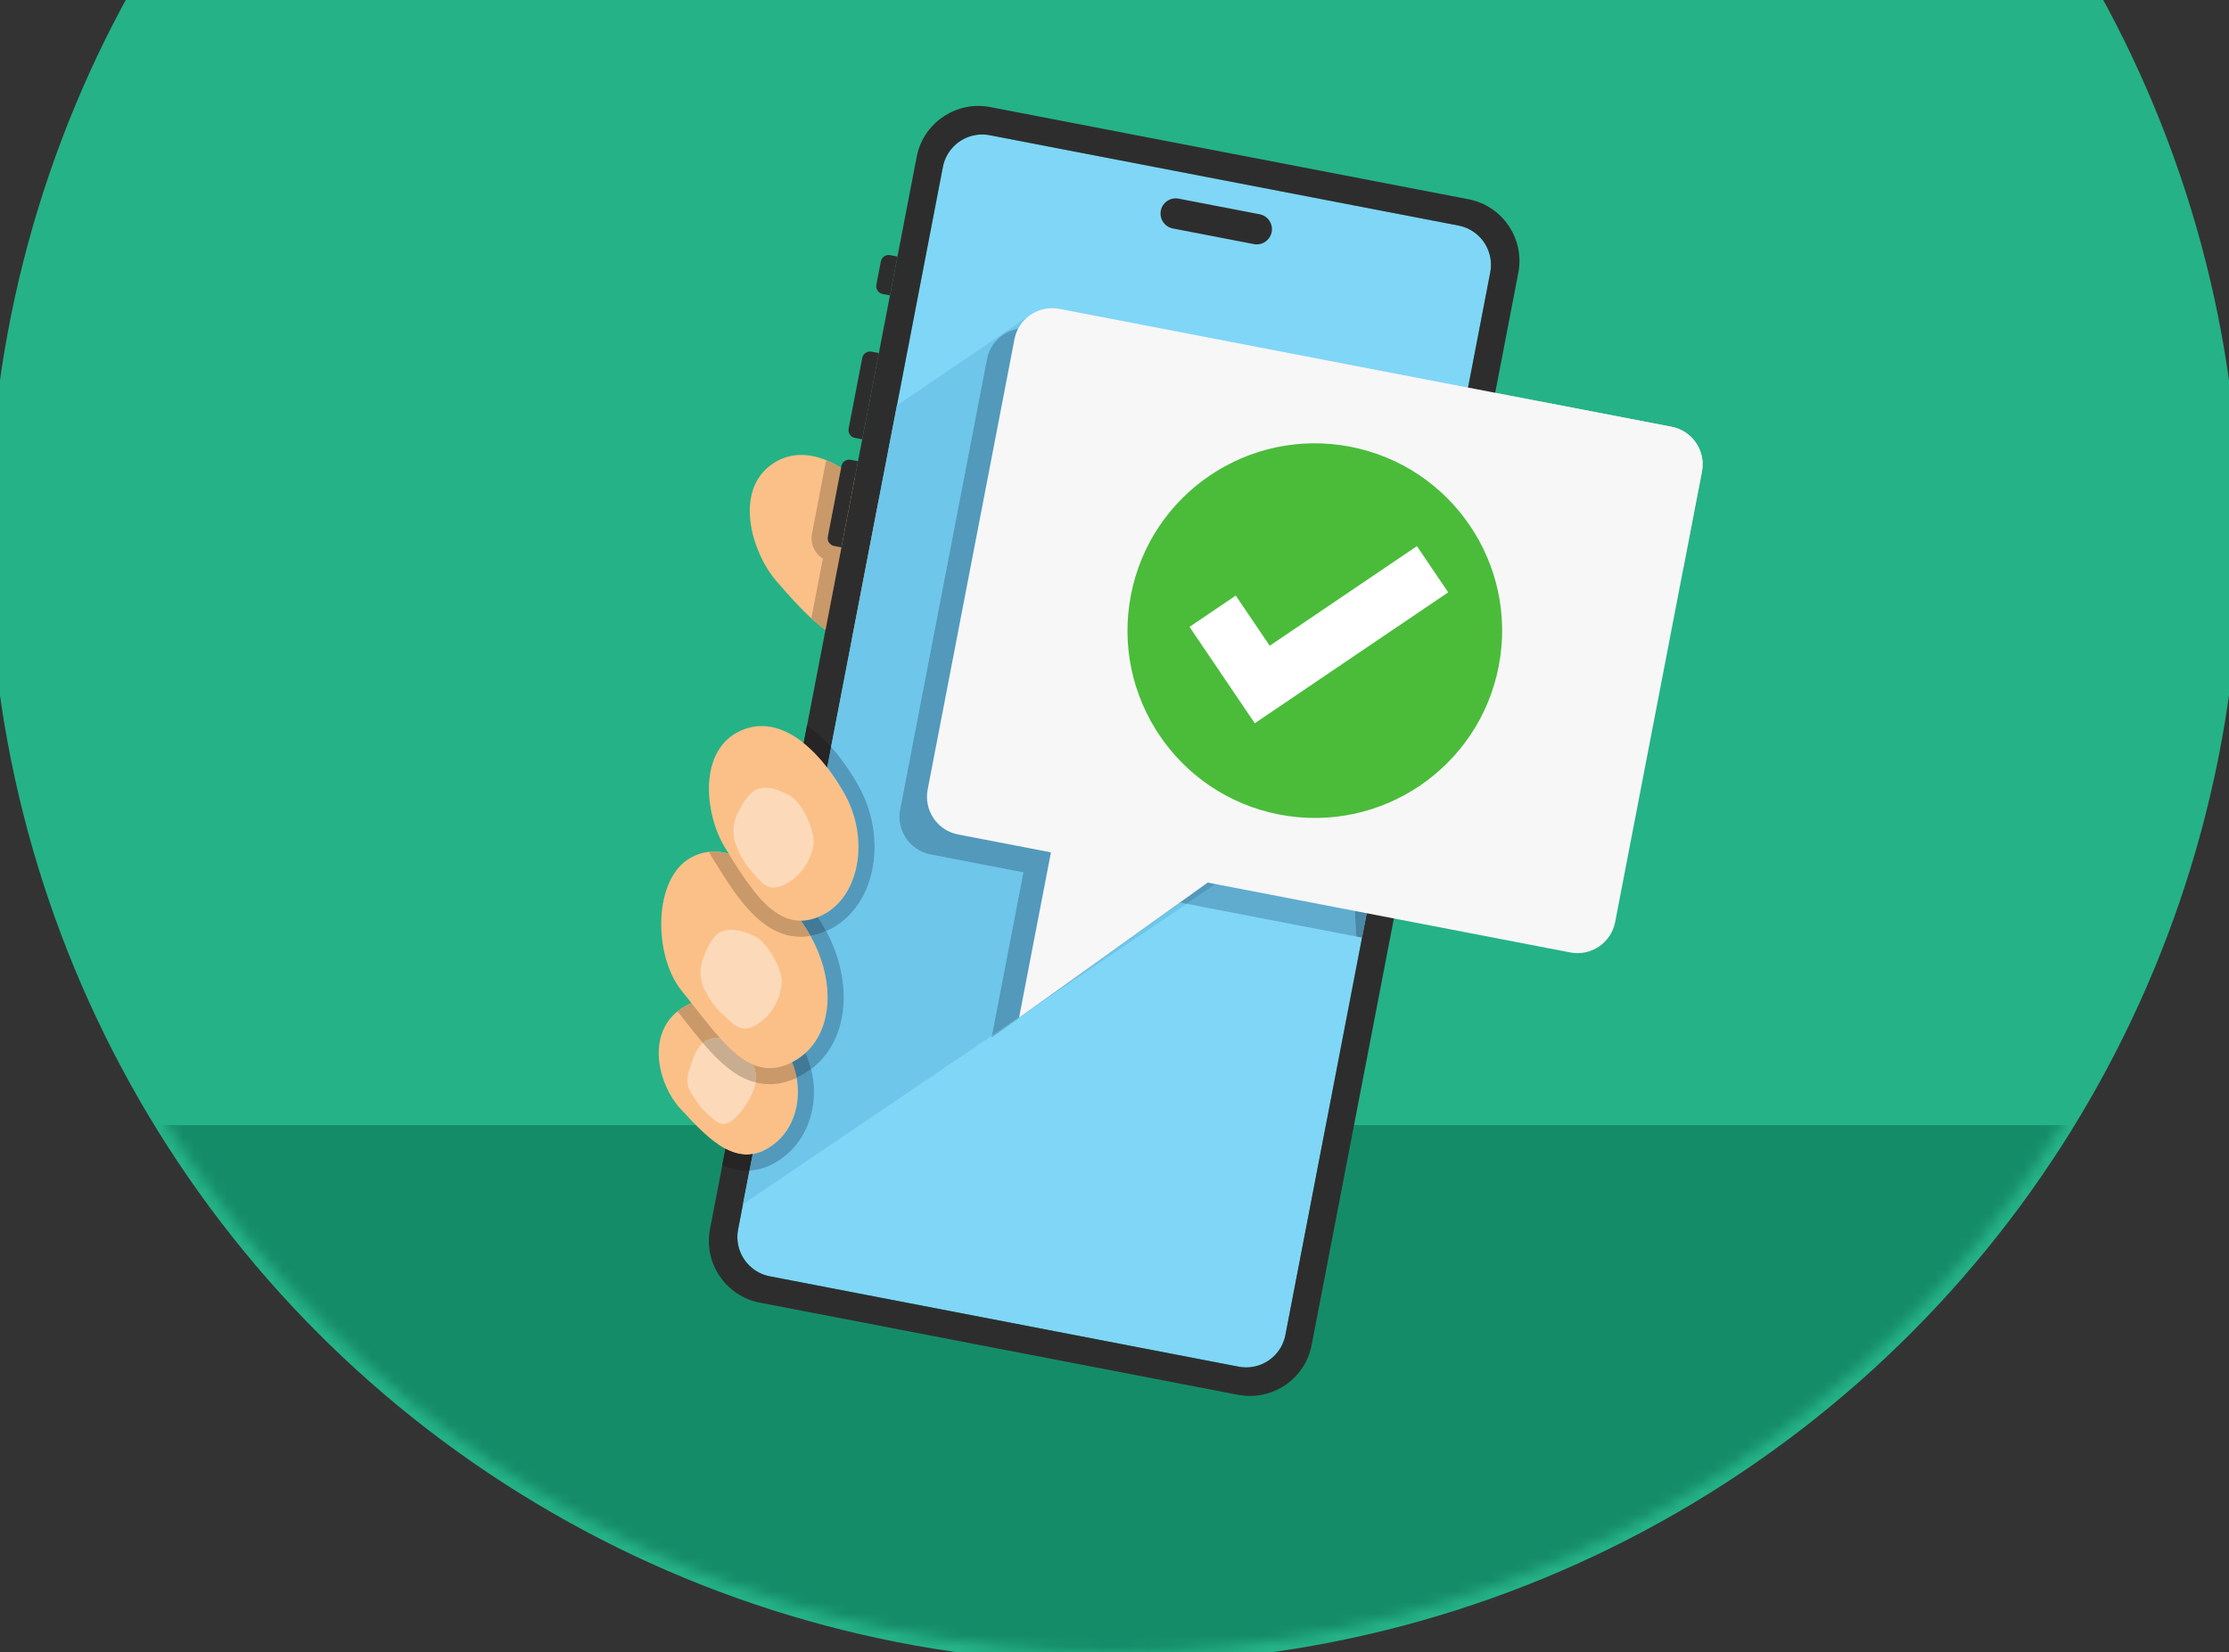 <svg width="201" height="149" viewBox="0 0 201 149" fill="none" xmlns="http://www.w3.org/2000/svg">
<rect x="0" y="0" width="201" height="149" fill="#333333" stroke="none"/>
<g clip-path="url(#clip0_1305_17473)">
<circle cx="100.5" cy="48.5" r="101.5" fill="#25B287"/>
<mask id="mask0_1305_17473" style="mask-type:alpha" maskUnits="userSpaceOnUse" x="0" y="-52" width="201" height="201">
<circle cx="100.5" cy="48.5" r="100.5" fill="#29B68C"/>
</mask>
<g mask="url(#mask0_1305_17473)">
<rect x="9.901" y="101.473" width="198.03" height="77.231" fill="#158C68"/>
<path d="M79.8 56.934C79.284 57.321 78.778 57.576 78.279 57.718C77.773 57.861 77.276 57.888 76.783 57.817C75.99 57.703 75.212 57.337 74.44 56.8C74.013 56.502 73.587 56.153 73.162 55.765C72.138 54.83 71.115 53.671 70.075 52.481C67.701 49.765 66.145 44.144 69.724 41.79C71.177 40.834 72.832 40.823 74.513 41.505C75.372 41.852 76.238 42.382 77.089 43.058C77.514 43.396 77.935 43.771 78.35 44.179C78.648 44.471 78.942 44.782 79.233 45.107C79.421 45.318 79.607 45.536 79.791 45.76C80.019 46.036 80.228 46.32 80.42 46.611C82.812 50.234 82.518 54.891 79.8 56.934Z" fill="#FBC088"/>
<path d="M74.44 56.8C74.013 56.502 73.587 56.153 73.163 55.765L74.201 50.377C73.464 49.915 73.046 49.033 73.221 48.129L74.448 41.759C74.465 41.672 74.487 41.587 74.513 41.505C74.956 41.684 75.401 41.911 75.844 42.182L74.645 48.403C74.57 48.792 74.825 49.168 75.213 49.243L75.872 49.37L75.872 49.37L74.44 56.8Z" fill="#C9996A"/>
<path d="M134.383 24.567L115.914 120.389C115.698 121.513 114.982 122.415 114.04 122.906C113.342 123.27 112.52 123.41 111.688 123.25L69.418 115.102C67.46 114.725 66.18 112.832 66.557 110.876L85.025 15.054C85.081 14.766 85.17 14.492 85.287 14.236C85.962 12.756 87.584 11.871 89.253 12.193L131.523 20.341C133.48 20.717 134.76 22.61 134.383 24.567Z" fill="#80D6F7"/>
<path d="M131.957 37.152L131.506 39.494L130.466 44.887L130.466 44.888L129.214 51.385L128.557 54.797L126.165 67.204L126.165 67.206L125.867 68.75L125.159 72.424L125.029 73.1L125.029 73.101L125.028 73.104L125.028 73.105L123.63 80.354L123.63 80.358L123.245 82.358L122.82 84.556L122.546 85.98L122.546 85.981L121.949 89.081L119.213 103.27L115.914 120.39C115.901 120.46 115.885 120.53 115.867 120.599C115.85 120.667 115.831 120.734 115.809 120.801C115.799 120.834 115.788 120.867 115.776 120.9C115.765 120.933 115.753 120.965 115.741 120.997L115.741 120.998C115.692 121.127 115.636 121.252 115.573 121.373L115.572 121.373C115.559 121.399 115.546 121.423 115.533 121.448C115.523 121.463 115.514 121.48 115.505 121.495C115.491 121.521 115.476 121.546 115.462 121.57C115.448 121.593 115.434 121.615 115.42 121.637C115.403 121.665 115.384 121.694 115.366 121.722C115.309 121.806 115.249 121.887 115.187 121.965C115.124 122.043 115.058 122.118 114.989 122.191C114.966 122.215 114.943 122.239 114.919 122.262L114.919 122.262C114.872 122.309 114.824 122.355 114.774 122.399C114.747 122.424 114.718 122.448 114.689 122.472C114.654 122.503 114.618 122.532 114.58 122.56C114.561 122.575 114.542 122.59 114.522 122.604C114.514 122.61 114.506 122.616 114.498 122.622C114.481 122.635 114.464 122.647 114.446 122.659C114.426 122.674 114.405 122.688 114.384 122.702C114.346 122.728 114.307 122.753 114.268 122.777C114.252 122.787 114.235 122.797 114.218 122.807C114.211 122.811 114.205 122.815 114.198 122.818C114.175 122.833 114.151 122.847 114.127 122.86C114.098 122.876 114.068 122.892 114.039 122.908C114.004 122.925 113.969 122.943 113.935 122.96C113.907 122.973 113.88 122.985 113.853 122.997C113.822 123.012 113.79 123.026 113.758 123.039C113.694 123.065 113.63 123.09 113.564 123.113C113.54 123.121 113.515 123.13 113.49 123.137C113.475 123.143 113.459 123.148 113.443 123.153C113.381 123.173 113.317 123.191 113.252 123.207C113.223 123.214 113.193 123.222 113.164 123.228C113.129 123.236 113.095 123.243 113.061 123.25C113.026 123.257 112.992 123.263 112.957 123.269C112.927 123.274 112.897 123.278 112.867 123.282C112.861 123.283 112.855 123.284 112.849 123.285C112.816 123.289 112.782 123.293 112.748 123.296C112.716 123.3 112.684 123.303 112.652 123.305C112.644 123.306 112.637 123.307 112.629 123.307C112.598 123.309 112.568 123.311 112.537 123.312C112.502 123.314 112.466 123.315 112.431 123.316C112.369 123.317 112.307 123.317 112.245 123.314C112.184 123.312 112.123 123.308 112.061 123.303C112.03 123.3 111.999 123.297 111.968 123.293C111.942 123.29 111.918 123.287 111.892 123.284C111.87 123.281 111.849 123.278 111.827 123.274C111.781 123.268 111.734 123.259 111.687 123.25L75.183 116.214L69.417 115.103C69.377 115.095 69.338 115.087 69.298 115.078C69.271 115.072 69.244 115.065 69.216 115.058L69.211 115.057C69.179 115.049 69.146 115.041 69.114 115.031C69.08 115.022 69.047 115.012 69.015 115.002C68.982 114.991 68.95 114.981 68.918 114.97C68.885 114.959 68.854 114.947 68.822 114.935C68.795 114.925 68.769 114.915 68.744 114.905C68.707 114.89 68.671 114.874 68.634 114.858C68.602 114.844 68.57 114.829 68.539 114.814C68.5 114.795 68.462 114.776 68.423 114.756C68.385 114.736 68.347 114.715 68.31 114.694L68.31 114.694C68.273 114.672 68.236 114.651 68.2 114.628C68.163 114.606 68.127 114.582 68.092 114.559C67.951 114.464 67.816 114.36 67.691 114.247C67.653 114.213 67.616 114.179 67.58 114.144L67.526 114.09C67.491 114.053 67.457 114.017 67.423 113.98L67.422 113.979C67.397 113.951 67.372 113.923 67.348 113.894C67.324 113.865 67.3 113.836 67.276 113.807L67.276 113.806C67.245 113.767 67.214 113.727 67.185 113.687L67.184 113.686C67.154 113.645 67.126 113.605 67.098 113.563C67.079 113.535 67.061 113.506 67.043 113.478C67.025 113.45 67.008 113.421 66.991 113.392C66.974 113.363 66.957 113.334 66.941 113.304C66.925 113.275 66.909 113.246 66.894 113.215C66.878 113.185 66.862 113.155 66.848 113.124C66.82 113.066 66.794 113.008 66.769 112.949C66.757 112.919 66.745 112.889 66.733 112.859C66.721 112.829 66.71 112.799 66.699 112.768C66.688 112.738 66.678 112.707 66.668 112.677C66.648 112.616 66.63 112.554 66.613 112.491C66.604 112.46 66.596 112.429 66.589 112.398C66.582 112.369 66.576 112.34 66.569 112.311L66.567 112.302C66.561 112.271 66.554 112.239 66.549 112.207C66.532 112.116 66.519 112.024 66.509 111.931C66.508 111.917 66.507 111.903 66.505 111.889C66.503 111.865 66.501 111.841 66.5 111.817C66.497 111.789 66.496 111.761 66.494 111.733C66.494 111.726 66.493 111.719 66.493 111.712C66.492 111.682 66.491 111.651 66.491 111.62C66.49 111.559 66.49 111.497 66.492 111.436C66.493 111.406 66.495 111.377 66.497 111.347C66.499 111.317 66.5 111.288 66.503 111.258C66.507 111.221 66.51 111.183 66.515 111.145C66.517 111.123 66.52 111.101 66.523 111.078C66.525 111.061 66.528 111.044 66.531 111.026C66.532 111.018 66.533 111.01 66.534 111.002C66.541 110.96 66.549 110.918 66.556 110.876L66.996 108.595L66.996 108.595L67.579 105.569L67.866 104.081L67.866 104.08L69.083 97.766L69.36 96.327L69.361 96.327L69.898 93.539L69.915 93.448L70.25 91.71L71.649 84.452L71.65 84.452L71.925 83.022L71.992 82.675L71.992 82.674L72.436 80.37L73.019 77.346L73.019 77.346L73.019 77.345L73.126 76.793L73.316 75.802L73.349 75.633L73.35 75.633L74.314 70.628L74.589 69.201L74.943 67.361L76.783 57.818L76.783 57.818L77.787 52.61L78.619 48.289L79.233 45.107L79.884 41.727L80.882 36.551L81.035 35.758L85.025 15.055C85.081 14.767 85.169 14.493 85.286 14.238L85.286 14.238C85.297 14.214 85.308 14.191 85.319 14.168C85.332 14.142 85.345 14.114 85.359 14.088C85.368 14.069 85.378 14.05 85.388 14.032C85.412 13.987 85.437 13.943 85.463 13.899C85.489 13.855 85.516 13.812 85.543 13.77C85.557 13.749 85.571 13.728 85.585 13.707C85.599 13.686 85.614 13.665 85.628 13.645C85.644 13.622 85.661 13.599 85.678 13.577C85.691 13.559 85.704 13.542 85.719 13.524C85.751 13.483 85.783 13.443 85.817 13.402C85.832 13.385 85.847 13.368 85.862 13.351C85.879 13.332 85.896 13.313 85.913 13.295C85.93 13.276 85.947 13.258 85.964 13.24C85.978 13.225 85.993 13.21 86.008 13.195C86.023 13.18 86.037 13.165 86.053 13.15C86.068 13.136 86.083 13.121 86.099 13.107C86.114 13.093 86.129 13.078 86.145 13.065C86.16 13.05 86.176 13.037 86.192 13.023C86.223 12.995 86.255 12.968 86.287 12.941C86.312 12.922 86.337 12.902 86.362 12.883C86.386 12.864 86.411 12.844 86.437 12.826C86.454 12.814 86.471 12.802 86.488 12.79C86.505 12.777 86.522 12.765 86.54 12.754C86.556 12.742 86.574 12.73 86.592 12.719C86.627 12.696 86.662 12.674 86.698 12.652C86.716 12.641 86.734 12.63 86.752 12.62C86.77 12.609 86.788 12.599 86.806 12.589C86.843 12.568 86.88 12.548 86.917 12.529C86.935 12.519 86.954 12.51 86.973 12.501C86.992 12.491 87.011 12.482 87.03 12.473C87.049 12.464 87.067 12.455 87.087 12.447C87.125 12.43 87.164 12.413 87.202 12.397C87.222 12.389 87.241 12.381 87.261 12.374C87.281 12.366 87.3 12.359 87.32 12.351C87.339 12.344 87.359 12.336 87.38 12.33C87.439 12.309 87.499 12.29 87.561 12.272C87.601 12.26 87.642 12.249 87.683 12.238C87.703 12.233 87.724 12.228 87.744 12.223C87.827 12.204 87.91 12.187 87.995 12.174C88.079 12.16 88.164 12.149 88.249 12.142L88.252 12.142C88.579 12.113 88.915 12.128 89.252 12.194L131.522 20.341C131.575 20.351 131.628 20.363 131.681 20.376C131.733 20.388 131.785 20.401 131.836 20.416C131.862 20.423 131.887 20.431 131.912 20.439C131.938 20.447 131.963 20.455 131.988 20.464C132.013 20.471 132.038 20.48 132.063 20.49C132.087 20.498 132.112 20.507 132.137 20.517C132.161 20.526 132.186 20.536 132.21 20.546C132.246 20.561 132.282 20.576 132.318 20.592C132.353 20.608 132.389 20.624 132.424 20.642C132.494 20.675 132.562 20.712 132.629 20.75C132.719 20.801 132.806 20.856 132.89 20.914C132.932 20.943 132.973 20.973 133.013 21.003C133.074 21.049 133.133 21.097 133.191 21.147C133.21 21.164 133.229 21.18 133.248 21.197C133.327 21.267 133.402 21.341 133.473 21.418C133.488 21.433 133.503 21.449 133.517 21.465C133.533 21.484 133.55 21.502 133.567 21.521C133.592 21.552 133.618 21.581 133.642 21.612C133.656 21.629 133.67 21.646 133.683 21.663C133.705 21.692 133.727 21.72 133.749 21.75L133.754 21.758C133.764 21.771 133.773 21.784 133.782 21.797C133.803 21.825 133.822 21.853 133.841 21.882C133.874 21.931 133.906 21.982 133.937 22.033C133.945 22.046 133.953 22.061 133.961 22.074C133.974 22.096 133.986 22.117 133.998 22.14C134.026 22.19 134.052 22.24 134.077 22.291C134.086 22.308 134.094 22.325 134.101 22.341C134.113 22.364 134.123 22.387 134.133 22.41C134.144 22.433 134.154 22.456 134.164 22.48C134.184 22.526 134.202 22.573 134.22 22.621L134.22 22.621C134.29 22.807 134.345 22.999 134.383 23.197C134.384 23.204 134.386 23.211 134.387 23.219C134.469 23.653 134.471 24.109 134.383 24.569L132.382 34.953L131.957 37.152ZM132.427 17.969L89.294 9.656C86.362 9.091 83.513 10.908 82.752 13.749C82.718 13.879 82.687 14.011 82.662 14.145L80.928 23.138L80.253 26.641L79.251 31.84L78.346 36.532L77.752 39.618L77.371 41.592L77.089 43.059L75.872 49.371L75.872 49.371L74.44 56.8L72.777 65.426L72.473 67.006L72.472 67.006L71.518 71.959L69.963 80.028L69.954 80.073L69.582 82.007L69.279 83.574L68.967 85.193L68.046 89.976L67.749 91.514L67.517 92.716L67.15 94.619L66.981 95.496L66.981 95.497L66.688 97.021L65.894 101.138L65.894 101.139L65.42 103.6L65.136 105.075L64.023 110.842C63.432 113.909 65.446 116.884 68.513 117.475L75.149 118.754L111.646 125.788C113.033 126.056 114.401 125.79 115.539 125.135C115.598 125.101 115.657 125.066 115.715 125.029C115.834 124.955 115.951 124.876 116.064 124.792C116.433 124.522 116.77 124.207 117.066 123.853C117.176 123.722 117.28 123.586 117.377 123.444C117.775 122.87 118.072 122.213 118.236 121.496C118.252 121.431 118.265 121.366 118.278 121.3L124.369 89.695L124.722 87.866L124.722 87.866L125.269 85.028L125.693 82.83L127.995 70.884L128.787 66.775L128.917 66.097L128.917 66.097L128.918 66.094L128.918 66.094L129.057 65.372L129.057 65.372L129.46 63.285L130.875 55.939L132.527 47.37L133.379 42.948L133.84 40.558L134.406 37.624L134.83 35.425L136.915 24.602C137.506 21.536 135.493 18.56 132.427 17.969Z" fill="#2E2D2D"/>
<path d="M134.86 43.962L132.627 55.545C132.553 55.934 132.177 56.189 131.788 56.114L130.876 55.938L133.38 42.947L134.292 43.122C134.68 43.198 134.935 43.574 134.86 43.962Z" fill="#2E2D2D"/>
<path d="M77.752 39.618L77.093 39.491C76.704 39.416 76.45 39.04 76.525 38.651L77.752 32.282C77.827 31.892 78.203 31.638 78.593 31.713L79.251 31.84L77.752 39.618Z" fill="#2E2D2D"/>
<path d="M80.254 26.64L79.594 26.513C79.206 26.438 78.951 26.062 79.026 25.674L79.43 23.579C79.505 23.19 79.881 22.936 80.27 23.01L80.928 23.137L80.254 26.64Z" fill="#2E2D2D"/>
<path d="M77.371 41.591L75.873 49.37L75.213 49.243C74.825 49.168 74.57 48.792 74.645 48.403L75.872 42.033C75.948 41.644 76.324 41.389 76.713 41.465L77.371 41.591Z" fill="#2E2D2D"/>
<path d="M122.546 85.981C122.546 85.98 122.546 85.98 122.546 85.98L122.821 84.556L122.546 85.98L122.546 85.981Z" fill="#2D7B36"/>
<path d="M124.37 89.695L124.722 87.865L124.722 87.865L124.37 89.695Z" fill="#C9996A"/>
<path d="M123.936 85.926C123.935 85.923 123.934 85.92 123.933 85.916C123.934 85.919 123.935 85.923 123.936 85.926ZM123.928 85.896C123.928 85.895 123.928 85.894 123.928 85.893C123.928 85.894 123.928 85.895 123.928 85.896Z" fill="#C9996A"/>
<path d="M153.534 41.74L149.797 41.02C149.365 40.662 148.838 40.404 148.248 40.291L138.404 38.393L138.828 36.194L150.731 38.488C152.337 38.798 153.469 40.173 153.534 41.74Z" fill="#E9E8E7"/>
<path d="M150.985 51.75C150.581 51.401 150.174 51.057 149.763 50.717C149.763 50.717 149.763 50.717 149.763 50.717L150.991 44.345C151.24 43.058 150.74 41.8 149.796 41.02L153.534 41.74C153.545 42.004 153.526 42.273 153.474 42.543L151.806 51.194L150.985 51.75ZM138.403 38.393L134.406 37.623L134.83 35.424L138.827 36.194L138.403 38.393ZM131.958 37.151L131.957 37.151L132.381 34.952L132.382 34.952L131.958 37.151Z" fill="#B7B6B5"/>
<path d="M149.351 52.856L149.763 50.718C149.763 50.718 149.763 50.718 149.763 50.718C150.174 51.057 150.581 51.401 150.985 51.75L149.351 52.856Z" fill="#318D3B"/>
<path d="M77.608 53.538L77.625 53.448L79.233 45.106L77.608 53.538Z" fill="#E4AC78"/>
<path d="M66.997 108.594L67.58 105.568C68.635 105.514 69.666 105.106 70.66 104.35C71.817 103.471 72.655 102.224 73.086 100.742C73.487 99.362 73.51 97.868 73.151 96.417C73.72 95.987 74.216 95.472 74.633 94.881C75.171 94.117 75.567 93.239 75.808 92.269C76.15 90.895 76.173 89.343 75.873 87.781C75.623 86.478 75.166 85.199 74.511 83.966C74.639 83.91 74.766 83.849 74.893 83.783C76.583 82.913 77.851 81.294 78.465 79.222C78.85 77.921 78.961 76.475 78.787 75.041C78.602 73.532 78.122 72.09 77.359 70.757C76.614 69.454 75.804 68.316 74.944 67.36L76.546 59.048L76.783 57.817L76.783 57.817L77.608 53.538L79.233 45.106L79.401 44.233L80.71 37.44L80.882 36.55L92.76 28.511L93.123 28.265C93.629 27.967 94.211 27.797 94.82 27.787C95.054 27.784 95.293 27.803 95.533 27.85L132.381 34.952L131.957 37.151L93.05 29.652C92.811 29.606 92.572 29.586 92.337 29.589C90.733 29.614 89.312 30.758 88.996 32.396L81.169 73.003C80.808 74.88 82.036 76.695 83.913 77.056L92.285 78.671L89.446 93.4L66.997 108.594ZM72.248 83.032L72.238 83.032C72.241 83.032 72.245 83.032 72.249 83.032L72.248 83.032ZM72.379 83.028L72.375 83.028C72.381 83.028 72.387 83.028 72.392 83.027C72.388 83.028 72.384 83.028 72.38 83.028C72.38 83.028 72.379 83.028 72.379 83.028ZM72.497 83.021L72.495 83.021C72.505 83.02 72.515 83.019 72.525 83.019C72.523 83.019 72.522 83.019 72.521 83.019C72.513 83.019 72.505 83.02 72.497 83.021ZM72.54 83.017C72.541 83.016 72.542 83.016 72.544 83.016C72.542 83.016 72.541 83.017 72.54 83.017ZM72.788 82.986C72.804 82.983 72.819 82.981 72.834 82.978C72.832 82.979 72.83 82.979 72.827 82.979C72.817 82.981 72.806 82.983 72.796 82.984C72.795 82.985 72.793 82.985 72.792 82.985C72.791 82.985 72.79 82.986 72.788 82.986ZM72.878 82.971C72.891 82.968 72.904 82.966 72.916 82.963C72.914 82.964 72.911 82.964 72.909 82.965C72.9 82.966 72.892 82.968 72.884 82.969C72.882 82.97 72.88 82.97 72.878 82.971ZM73.086 82.927C73.098 82.924 73.111 82.921 73.123 82.918C73.121 82.918 73.119 82.919 73.116 82.92C73.108 82.922 73.099 82.923 73.091 82.925C73.09 82.926 73.087 82.927 73.086 82.927ZM73.163 82.907C73.184 82.903 73.204 82.897 73.225 82.891C73.222 82.892 73.218 82.894 73.215 82.894C73.214 82.894 73.213 82.895 73.212 82.895C73.204 82.897 73.195 82.9 73.186 82.902C73.186 82.902 73.186 82.902 73.185 82.902C73.177 82.904 73.17 82.906 73.163 82.907ZM73.333 82.86C73.334 82.86 73.335 82.859 73.336 82.859L73.336 82.859C73.335 82.86 73.334 82.86 73.333 82.86ZM73.424 82.832C73.443 82.826 73.462 82.82 73.481 82.813L73.477 82.815C73.463 82.82 73.449 82.824 73.436 82.828C73.432 82.829 73.428 82.831 73.424 82.832ZM73.623 82.763C73.647 82.754 73.671 82.745 73.695 82.736L73.693 82.736L73.687 82.739C73.685 82.74 73.682 82.74 73.68 82.742C73.67 82.745 73.66 82.749 73.65 82.753C73.641 82.756 73.632 82.76 73.624 82.763L73.623 82.763ZM73.704 82.732C73.709 82.73 73.714 82.728 73.72 82.726L73.715 82.728C73.711 82.729 73.709 82.73 73.705 82.732L73.704 82.732ZM74.03 82.592C74.033 82.59 74.037 82.589 74.04 82.587C74.037 82.589 74.034 82.59 74.03 82.592ZM74.172 82.523C74.184 82.516 74.197 82.51 74.21 82.504L74.207 82.505C74.195 82.511 74.183 82.517 74.172 82.523ZM74.23 82.494L74.229 82.494C74.273 82.472 74.317 82.448 74.36 82.424L74.356 82.426L74.348 82.431C74.322 82.445 74.295 82.46 74.268 82.474L74.254 82.481C74.246 82.486 74.237 82.49 74.23 82.494ZM74.502 82.342C74.513 82.335 74.524 82.329 74.535 82.322C74.524 82.329 74.513 82.335 74.502 82.342ZM74.573 82.299C74.585 82.292 74.597 82.284 74.609 82.276L74.607 82.278C74.595 82.285 74.584 82.292 74.573 82.299ZM74.753 82.182C74.79 82.156 74.827 82.13 74.864 82.104C74.827 82.13 74.79 82.157 74.753 82.182ZM75.119 81.907C75.128 81.898 75.138 81.89 75.147 81.882C75.144 81.886 75.139 81.89 75.135 81.894C75.129 81.898 75.124 81.903 75.119 81.907ZM75.295 81.754C75.326 81.726 75.358 81.697 75.388 81.668L75.385 81.671C75.356 81.699 75.325 81.727 75.295 81.754ZM75.516 81.543C75.571 81.487 75.625 81.43 75.678 81.371C75.664 81.388 75.648 81.404 75.633 81.42L75.622 81.433L75.608 81.448C75.584 81.473 75.56 81.498 75.535 81.523C75.529 81.53 75.522 81.537 75.516 81.543ZM75.784 81.251C75.856 81.166 75.926 81.08 75.993 80.992C75.945 81.055 75.896 81.118 75.845 81.178C75.825 81.203 75.805 81.227 75.784 81.251ZM76.036 80.935C76.045 80.922 76.054 80.91 76.064 80.897C76.061 80.9 76.059 80.904 76.056 80.907C76.049 80.917 76.042 80.926 76.036 80.935ZM76.214 80.681C76.222 80.668 76.23 80.656 76.239 80.643C76.23 80.656 76.222 80.669 76.214 80.681ZM76.502 80.201C76.512 80.183 76.522 80.165 76.531 80.147C76.522 80.165 76.512 80.183 76.502 80.201ZM76.597 80.019C76.606 80.003 76.614 79.986 76.622 79.969C76.614 79.986 76.606 80.003 76.597 80.019ZM76.755 79.684C76.764 79.663 76.774 79.642 76.783 79.621L76.783 79.621C76.774 79.642 76.764 79.663 76.755 79.684ZM76.783 79.621C76.827 79.518 76.868 79.414 76.908 79.308C76.869 79.413 76.827 79.518 76.783 79.62L76.783 79.621ZM76.993 79.065C77.01 79.015 77.027 78.963 77.043 78.913C77.03 78.954 77.018 78.994 77.004 79.034C77.001 79.045 76.997 79.055 76.993 79.065ZM77.16 78.496C77.162 78.487 77.165 78.478 77.167 78.468C77.166 78.472 77.165 78.476 77.164 78.479L77.163 78.486C77.162 78.489 77.161 78.492 77.16 78.496ZM77.2 78.331C77.206 78.305 77.212 78.279 77.217 78.253C77.212 78.277 77.207 78.3 77.201 78.324C77.201 78.326 77.2 78.329 77.2 78.331ZM77.406 76.817C77.406 76.816 77.406 76.815 77.406 76.814L77.406 76.814C77.406 76.816 77.406 76.816 77.406 76.817ZM77.397 75.75C77.396 75.735 77.395 75.719 77.394 75.705L77.394 75.711C77.395 75.718 77.395 75.725 77.396 75.731C77.396 75.738 77.396 75.744 77.397 75.75ZM77.393 75.701C77.392 75.686 77.391 75.67 77.39 75.655C77.391 75.667 77.392 75.679 77.393 75.691L77.393 75.701ZM77.386 75.605C77.383 75.572 77.38 75.538 77.377 75.505C77.379 75.521 77.38 75.537 77.382 75.552C77.383 75.568 77.384 75.583 77.385 75.598C77.385 75.6 77.386 75.603 77.386 75.605ZM77.206 74.376C77.202 74.354 77.197 74.332 77.192 74.311C77.193 74.313 77.193 74.315 77.194 74.317L77.196 74.328C77.2 74.344 77.203 74.36 77.206 74.376ZM77.141 74.089C77.131 74.047 77.121 74.005 77.11 73.964C77.12 74.001 77.129 74.04 77.138 74.078L77.141 74.088L77.141 74.089ZM77.063 73.786C77.059 73.773 77.056 73.759 77.051 73.746C77.055 73.759 77.059 73.773 77.063 73.786ZM77.02 73.637C77.017 73.625 77.014 73.615 77.01 73.603C77.013 73.614 77.017 73.625 77.02 73.637ZM76.97 73.471C76.961 73.443 76.952 73.414 76.943 73.386L76.943 73.386C76.952 73.414 76.961 73.443 76.97 73.471ZM76.929 73.342C76.919 73.313 76.91 73.285 76.9 73.256C76.91 73.285 76.919 73.313 76.929 73.342ZM76.877 73.188C76.86 73.139 76.843 73.09 76.825 73.042C76.831 73.057 76.835 73.071 76.841 73.085C76.853 73.119 76.865 73.154 76.877 73.188ZM76.747 72.834C76.719 72.763 76.69 72.69 76.661 72.618C76.681 72.667 76.701 72.717 76.721 72.766C76.73 72.789 76.739 72.811 76.747 72.834ZM76.569 72.403C76.556 72.376 76.544 72.348 76.531 72.321C76.544 72.349 76.556 72.376 76.569 72.403ZM76.497 72.245C76.486 72.22 76.474 72.195 76.462 72.171C76.474 72.195 76.486 72.22 76.497 72.245ZM76.452 72.149C76.446 72.137 76.44 72.126 76.434 72.114C76.437 72.118 76.439 72.123 76.442 72.128C76.445 72.135 76.449 72.142 76.452 72.149ZM76.26 71.768C76.257 71.763 76.255 71.757 76.252 71.752C76.255 71.757 76.258 71.762 76.26 71.768ZM76.106 71.488C76.104 71.484 76.102 71.481 76.101 71.478C76.102 71.481 76.104 71.484 76.106 71.488Z" fill="#6EC6EA"/>
<path d="M66.996 108.594L67.58 105.568L66.997 108.594L66.996 108.594ZM76.784 57.817L76.783 57.817L77.625 53.448L77.608 53.538L76.784 57.817ZM134.406 37.623L131.958 37.151L132.382 34.952L134.83 35.424L134.406 37.623Z" fill="#2A2928"/>
<path d="M68.302 103.979C68.39 103.953 68.478 103.923 68.567 103.889C68.548 103.897 68.529 103.904 68.51 103.911C68.471 103.925 68.431 103.938 68.392 103.952C68.362 103.961 68.332 103.971 68.302 103.979ZM68.584 103.883C68.679 103.846 68.774 103.805 68.87 103.76C68.849 103.77 68.828 103.78 68.807 103.789C68.792 103.796 68.776 103.803 68.761 103.81C68.745 103.817 68.73 103.824 68.714 103.83C68.689 103.841 68.664 103.851 68.64 103.861C68.622 103.869 68.602 103.876 68.584 103.883ZM69.166 103.605C69.178 103.598 69.19 103.591 69.202 103.585C69.191 103.591 69.18 103.598 69.169 103.604C69.168 103.604 69.167 103.605 69.166 103.605ZM69.21 103.579C69.246 103.559 69.281 103.538 69.316 103.516C69.281 103.539 69.246 103.559 69.21 103.579ZM69.642 103.299C69.669 103.279 69.697 103.259 69.725 103.239C69.703 103.255 69.681 103.272 69.659 103.287L69.643 103.298L69.642 103.299ZM70.175 102.864C70.216 102.825 70.257 102.786 70.296 102.746L70.29 102.753C70.252 102.791 70.215 102.827 70.175 102.864ZM70.314 102.728C70.339 102.703 70.364 102.678 70.389 102.651C70.365 102.678 70.339 102.703 70.314 102.728ZM70.403 102.637C70.407 102.632 70.412 102.628 70.416 102.623C70.412 102.628 70.407 102.632 70.403 102.637ZM70.43 102.607C70.458 102.577 70.486 102.547 70.513 102.516C70.486 102.547 70.459 102.578 70.43 102.607ZM70.536 102.49C70.566 102.455 70.596 102.419 70.626 102.384C70.597 102.419 70.567 102.455 70.536 102.49ZM70.647 102.358C70.669 102.331 70.691 102.303 70.713 102.275C70.691 102.304 70.669 102.331 70.647 102.358ZM70.755 102.221C70.781 102.188 70.805 102.154 70.829 102.121C70.806 102.155 70.781 102.188 70.755 102.221ZM70.856 102.083C70.917 101.999 70.975 101.912 71.03 101.824C71.027 101.829 71.025 101.834 71.022 101.838C70.994 101.882 70.965 101.927 70.935 101.97C70.909 102.008 70.883 102.046 70.856 102.083ZM71.1 101.709C71.154 101.62 71.204 101.53 71.252 101.438C71.235 101.471 71.217 101.506 71.198 101.539C71.174 101.582 71.15 101.626 71.124 101.669C71.117 101.682 71.109 101.696 71.1 101.709ZM71.298 101.349C71.313 101.318 71.329 101.286 71.344 101.254C71.329 101.286 71.313 101.318 71.298 101.349ZM71.41 101.111C71.43 101.066 71.449 101.021 71.469 100.976C71.455 101.007 71.442 101.038 71.429 101.069C71.423 101.083 71.416 101.098 71.41 101.111ZM71.494 100.914C71.502 100.892 71.511 100.87 71.519 100.849C71.511 100.871 71.503 100.892 71.494 100.914ZM71.553 100.759C71.558 100.748 71.562 100.736 71.567 100.724L71.566 100.727C71.562 100.738 71.557 100.749 71.553 100.759ZM71.568 100.719C71.579 100.69 71.589 100.662 71.598 100.634C71.589 100.662 71.579 100.69 71.568 100.719ZM71.635 100.524C71.644 100.495 71.654 100.467 71.662 100.438C71.661 100.444 71.659 100.451 71.657 100.456C71.65 100.479 71.643 100.501 71.635 100.524ZM71.702 100.304C71.703 100.301 71.704 100.298 71.705 100.294C71.704 100.297 71.703 100.3 71.703 100.303L71.702 100.304ZM71.739 100.171C71.739 100.17 71.739 100.169 71.739 100.169C71.739 100.17 71.739 100.17 71.739 100.171ZM71.751 100.121C71.766 100.065 71.779 100.009 71.791 99.954C71.79 99.96 71.789 99.967 71.787 99.974C71.778 100.013 71.769 100.051 71.76 100.09L71.751 100.121ZM71.842 99.705C71.843 99.697 71.845 99.689 71.847 99.68C71.847 99.682 71.846 99.683 71.846 99.684C71.844 99.691 71.843 99.698 71.842 99.705ZM71.854 99.64C71.86 99.601 71.867 99.563 71.873 99.525C71.87 99.542 71.867 99.559 71.864 99.576C71.862 99.594 71.859 99.612 71.856 99.63C71.855 99.633 71.855 99.636 71.854 99.64ZM71.878 99.488C71.882 99.466 71.885 99.443 71.888 99.421C71.887 99.429 71.886 99.436 71.885 99.444L71.884 99.451C71.882 99.463 71.88 99.476 71.878 99.488ZM71.901 99.324C71.909 99.253 71.917 99.181 71.924 99.109L71.924 99.112C71.919 99.159 71.915 99.206 71.909 99.252L71.909 99.254C71.906 99.278 71.904 99.301 71.901 99.324ZM71.925 99.098C71.926 99.089 71.927 99.08 71.927 99.071C71.927 99.08 71.926 99.089 71.925 99.098ZM71.931 99.028C71.939 98.916 71.946 98.804 71.949 98.69C71.949 98.706 71.948 98.721 71.948 98.736C71.946 98.789 71.944 98.841 71.94 98.894L71.94 98.901C71.938 98.944 71.934 98.986 71.931 99.028ZM71.95 98.651C71.951 98.627 71.952 98.603 71.952 98.578L71.952 98.579C71.952 98.603 71.951 98.627 71.95 98.651ZM71.952 98.534C71.952 98.525 71.953 98.516 71.953 98.506L71.953 98.516C71.953 98.522 71.952 98.528 71.952 98.534ZM71.95 98.299C71.949 98.267 71.948 98.235 71.947 98.204C71.949 98.236 71.949 98.267 71.95 98.299ZM71.944 98.126C71.936 97.972 71.923 97.817 71.905 97.662C71.906 97.672 71.907 97.681 71.909 97.691C71.911 97.717 71.914 97.742 71.917 97.768C71.918 97.777 71.919 97.786 71.919 97.795C71.924 97.841 71.928 97.887 71.931 97.933C71.935 97.981 71.939 98.029 71.941 98.078C71.942 98.094 71.943 98.11 71.944 98.126ZM71.902 97.635C71.899 97.609 71.896 97.584 71.892 97.559C71.895 97.581 71.898 97.603 71.901 97.625C71.901 97.628 71.901 97.631 71.902 97.635ZM71.888 97.53C71.888 97.525 71.887 97.52 71.886 97.516C71.886 97.517 71.887 97.517 71.887 97.518C71.888 97.522 71.888 97.526 71.888 97.53ZM71.873 97.421C71.871 97.409 71.87 97.398 71.868 97.386C71.87 97.398 71.872 97.41 71.873 97.421ZM71.846 97.252C71.844 97.243 71.843 97.234 71.841 97.225C71.841 97.228 71.842 97.231 71.843 97.234L71.844 97.245C71.845 97.247 71.845 97.249 71.846 97.252ZM93.298 90.793L106.423 81.395L107.015 81.509L93.298 90.793Z" fill="#6EC6EA"/>
<path d="M89.412 93.575L89.446 93.4L91.901 91.738L92.676 91.214L93.298 90.793L89.412 93.575Z" fill="#5FACCF"/>
<path d="M136.854 69.072C136.999 68.37 137.014 67.722 136.933 67.134C137.014 67.722 136.999 68.37 136.854 69.072Z" fill="#5F9F62"/>
<path d="M135.949 76.222C135.754 76.172 135.128 75.993 134.367 75.597C133.447 75.118 133.118 74.365 132.683 73.269C132.248 72.172 132.656 69.492 132.741 68.495C132.825 67.499 133.04 66.721 133.802 66.006C134.089 65.737 134.546 65.648 135.006 65.641C135.774 65.629 136.549 65.845 136.549 65.845L136.579 65.861C136.746 66.244 136.87 66.67 136.933 67.134C137.014 67.722 136.999 68.37 136.854 69.072C136.409 71.223 136.145 73.589 135.949 76.222Z" fill="#C9AD90"/>
<path d="M122.311 84.458L107.015 81.51L125.112 69.261C124.228 71.138 123.311 73.523 122.811 76.117C122.309 78.72 122.11 81.274 122.235 83.502C122.254 83.831 122.279 84.15 122.311 84.458Z" fill="#5FACCF"/>
<path d="M125.099 72.894C125.439 71.917 125.817 70.996 126.203 70.155C125.817 70.996 125.439 71.916 125.099 72.894ZM126.204 70.153C126.207 70.147 126.209 70.14 126.212 70.135C126.209 70.141 126.207 70.147 126.204 70.153ZM126.222 70.113C126.224 70.109 126.226 70.105 126.228 70.1C126.226 70.105 126.224 70.109 126.222 70.113ZM126.232 70.091C126.234 70.087 126.236 70.083 126.238 70.079C126.236 70.083 126.234 70.087 126.232 70.091ZM126.242 70.069C126.243 70.068 126.244 70.065 126.245 70.064C126.244 70.066 126.243 70.068 126.242 70.069ZM126.25 70.053C126.25 70.051 126.25 70.051 126.251 70.05C126.251 70.051 126.25 70.052 126.25 70.053Z" fill="#262424"/>
<path d="M122.821 84.556L123.631 80.351L123.631 80.353L123.63 80.357L123.245 82.357L122.821 84.556ZM125.028 73.102L125.867 68.75L125.868 68.749L125.159 72.423L125.029 73.1L125.029 73.1C125.029 73.101 125.028 73.101 125.028 73.102Z" fill="#265F2C"/>
<path d="M122.821 84.556L122.312 84.458C122.279 84.15 122.254 83.831 122.235 83.502C122.11 81.274 122.31 78.72 122.812 76.116C123.311 73.522 124.228 71.138 125.112 69.261L125.867 68.75L125.029 73.102L125.028 73.103C124.691 74.1 124.397 75.154 124.18 76.242C124.18 76.242 124.18 76.242 124.18 76.243C124.179 76.251 124.177 76.259 124.175 76.268C124.175 76.269 124.175 76.269 124.175 76.269C124.173 76.277 124.172 76.286 124.17 76.294C124.17 76.294 124.17 76.295 124.17 76.296C124.168 76.304 124.167 76.312 124.165 76.32C124.165 76.321 124.165 76.322 124.164 76.323C124.161 76.34 124.157 76.358 124.154 76.375C123.889 77.753 123.717 79.094 123.631 80.351L122.821 84.556Z" fill="#4988A6"/>
<path d="M123.586 81.181C123.597 80.909 123.612 80.633 123.631 80.352L123.631 80.352C123.716 79.094 123.888 77.754 124.154 76.375C123.888 77.754 123.716 79.096 123.631 80.353C123.612 80.633 123.597 80.909 123.586 81.181ZM124.17 76.294C124.171 76.286 124.173 76.278 124.175 76.269C124.173 76.278 124.171 76.286 124.17 76.294ZM124.18 76.243C124.397 75.155 124.691 74.1 125.028 73.103C125.028 73.103 125.028 73.103 125.028 73.102C125.028 73.102 125.029 73.101 125.029 73.1C124.691 74.099 124.397 75.154 124.18 76.243ZM125.074 72.967C125.076 72.964 125.077 72.961 125.077 72.958C125.076 72.961 125.076 72.964 125.074 72.967ZM125.099 72.897C125.099 72.896 125.099 72.895 125.099 72.895C125.099 72.895 125.099 72.896 125.099 72.897ZM126.228 70.101C126.229 70.098 126.231 70.094 126.232 70.091C126.23 70.094 126.229 70.098 126.228 70.101ZM126.238 70.079C126.239 70.076 126.24 70.073 126.242 70.07C126.24 70.073 126.239 70.076 126.238 70.079ZM126.251 70.051C126.667 69.151 127.089 68.345 127.475 67.662L127.476 67.662C127.089 68.345 126.667 69.151 126.251 70.051Z" fill="#9E7855"/>
<path d="M149.797 41.02L138.323 38.809L138.403 38.394L148.247 40.291C148.838 40.405 149.364 40.662 149.797 41.02Z" fill="#B7B6B5"/>
<path d="M149.763 50.717C144.918 46.709 139.574 43.287 133.84 40.557L134.406 37.623L134.406 37.623L138.403 38.394L138.323 38.809L149.797 41.02C150.74 41.8 151.24 43.058 150.992 44.345L149.763 50.717ZM131.507 39.493L131.506 39.493C131.505 39.492 131.507 39.493 131.506 39.493L131.957 37.151L131.958 37.151L131.507 39.493Z" fill="#8F908F"/>
<path d="M126.165 67.205L131.506 39.493C131.506 39.492 131.507 39.493 131.506 39.493L131.507 39.494L130.467 44.887L130.467 44.887L129.215 51.385L128.557 54.796L126.166 67.204L126.166 67.204C126.166 67.204 126.165 67.204 126.165 67.205ZM129.058 65.372L129.058 65.371L129.46 63.285L130.876 55.938L132.528 47.37L133.38 42.947L133.841 40.557C139.574 43.287 144.918 46.709 149.763 50.718L149.351 52.856L133.587 63.525C133.407 63.507 133.229 63.5 133.053 63.502C132.159 63.517 131.333 63.791 130.582 64.206C130.017 64.518 129.505 64.913 129.058 65.372ZM133.38 42.947L130.876 55.938L131.788 56.114C131.837 56.124 131.887 56.128 131.936 56.127C132.267 56.122 132.562 55.885 132.628 55.545L134.86 43.963C134.935 43.574 134.681 43.198 134.292 43.123L133.38 42.947Z" fill="#296D31"/>
<path d="M89.447 93.4L92.285 78.671L83.914 77.057C82.036 76.695 80.808 74.88 81.17 73.003L88.996 32.397C89.312 30.759 90.734 29.615 92.337 29.59C92.572 29.586 92.811 29.606 93.05 29.652L131.957 37.151L131.506 39.493L126.165 67.205C125.842 67.788 125.48 68.481 125.112 69.261L107.015 81.51L106.423 81.396L93.298 90.793L92.676 91.215L91.902 91.738L89.447 93.4Z" fill="#5299BB"/>
<path d="M126.166 67.204L126.166 67.204L128.557 54.796L129.215 51.384L130.467 44.887L130.467 44.886L131.507 39.493L131.958 37.151L134.406 37.623L134.406 37.623L133.84 40.557L133.38 42.947L132.528 47.369L130.876 55.938L129.46 63.285L129.058 65.371L129.058 65.371L129.46 63.285C128.474 63.922 127.624 64.789 126.982 65.815C126.768 66.156 126.486 66.626 126.166 67.204Z" fill="#232121"/>
<path d="M132.568 64.215C132.908 63.905 133.223 63.68 133.491 63.59L132.568 64.215Z" fill="#B58960"/>
<path d="M131.935 56.127C131.887 56.128 131.837 56.123 131.788 56.114L130.876 55.938L133.38 42.947L134.292 43.122C134.68 43.197 134.935 43.574 134.86 43.962L132.627 55.545C132.562 55.884 132.267 56.122 131.935 56.127Z" fill="#232121"/>
<path d="M127.476 67.662C127.714 67.239 127.94 66.862 128.142 66.54C128.273 66.33 128.415 66.128 128.566 65.934C128.72 65.737 128.884 65.55 129.057 65.372C129.505 64.913 130.016 64.518 130.581 64.207C131.332 63.792 132.159 63.517 133.052 63.503C133.228 63.5 133.406 63.507 133.587 63.525L133.491 63.59C133.223 63.68 132.907 63.905 132.568 64.215L127.476 67.662Z" fill="#B58960"/>
<path d="M125.867 68.75L126.165 67.205C126.165 67.204 126.166 67.204 126.166 67.204L126.165 67.205L125.868 68.749L125.867 68.75Z" fill="#245628"/>
<path d="M125.112 69.261C125.48 68.48 125.841 67.788 126.165 67.205L125.867 68.75L125.112 69.261Z" fill="#417996"/>
<path d="M125.868 68.749L126.165 67.205L126.166 67.204C126.486 66.626 126.768 66.156 126.982 65.815C127.624 64.789 128.474 63.922 129.46 63.285L129.058 65.372C128.884 65.549 128.72 65.737 128.567 65.933C128.415 66.128 128.273 66.33 128.142 66.54C127.94 66.862 127.715 67.238 127.475 67.661L125.868 68.749Z" fill="#1E1C1B"/>
<path d="M127.475 67.662C127.714 67.239 127.94 66.862 128.142 66.54C127.94 66.862 127.714 67.239 127.476 67.662L127.475 67.662Z" fill="#8D6B4D"/>
<path d="M153.474 42.543L145.647 83.149C145.285 85.026 143.471 86.255 141.594 85.893L108.905 79.593L92.676 91.214L91.895 91.773L94.768 76.868L86.396 75.255C84.519 74.893 83.29 73.077 83.653 71.2L91.479 30.594C91.645 29.732 92.117 29.008 92.76 28.51C92.876 28.421 92.998 28.339 93.123 28.265C93.824 27.852 94.672 27.683 95.533 27.85L150.731 38.488C152.608 38.85 153.836 40.666 153.474 42.543Z" fill="#F7F7F7"/>
<path d="M101.978 53.675C103.744 44.515 112.6 38.521 121.76 40.287C130.92 42.052 136.914 50.909 135.149 60.068C133.383 69.228 124.527 75.222 115.367 73.457C106.207 71.691 100.213 62.835 101.978 53.675Z" fill="#4ABC3A"/>
<path d="M69.782 103.196C69.119 103.7 68.483 103.98 67.866 104.08C67.02 104.218 66.211 104.02 65.42 103.6C64.038 102.865 62.712 101.454 61.351 99.983C59.423 97.899 58.266 93.488 61.095 91.207C61.2 91.121 61.311 91.039 61.428 90.961C61.451 90.945 61.475 90.929 61.498 90.914C61.779 90.731 62.067 90.583 62.359 90.468C64.078 89.795 65.968 90.276 67.749 91.514C68.498 92.035 69.226 92.689 69.915 93.447C70.004 93.544 70.092 93.644 70.179 93.744C70.722 94.372 71.137 95.067 71.429 95.791C71.549 96.092 71.649 96.398 71.728 96.706C71.771 96.872 71.807 97.039 71.837 97.206C72.255 99.508 71.528 101.868 69.782 103.196Z" fill="#FBC088"/>
<path d="M67.407 105.575C67.075 105.58 66.74 105.55 66.403 105.484C66.296 105.464 66.187 105.439 66.079 105.411C65.767 105.33 65.453 105.218 65.136 105.074L65.42 103.599C65.42 103.6 65.42 103.6 65.42 103.6C65.433 103.607 65.446 103.613 65.458 103.62C65.459 103.62 65.46 103.62 65.46 103.62C65.477 103.629 65.495 103.639 65.513 103.648C65.532 103.658 65.551 103.667 65.57 103.677C65.573 103.678 65.576 103.679 65.578 103.681C65.603 103.693 65.628 103.705 65.653 103.717L65.654 103.717C65.661 103.72 65.667 103.723 65.673 103.726C65.708 103.743 65.743 103.759 65.778 103.774C65.779 103.774 65.78 103.775 65.781 103.775C65.79 103.779 65.8 103.784 65.809 103.788L65.825 103.794L65.826 103.795C65.833 103.798 65.841 103.801 65.848 103.804C65.866 103.812 65.883 103.819 65.901 103.826C65.901 103.826 65.902 103.826 65.903 103.827C65.924 103.836 65.945 103.844 65.965 103.852C65.983 103.859 66.001 103.866 66.02 103.873C66.029 103.876 66.039 103.88 66.048 103.884C66.101 103.903 66.153 103.921 66.205 103.938C66.216 103.941 66.226 103.944 66.236 103.948C66.266 103.958 66.296 103.966 66.326 103.976C66.327 103.976 66.327 103.976 66.327 103.975C66.337 103.978 66.345 103.981 66.355 103.984C66.36 103.985 66.365 103.986 66.37 103.988C66.383 103.991 66.397 103.995 66.41 103.999C66.415 104 66.421 104.002 66.426 104.003C66.53 104.03 66.634 104.053 66.738 104.072C66.755 104.075 66.771 104.078 66.788 104.08L66.788 104.08C66.816 104.085 66.843 104.089 66.871 104.093C66.874 104.093 66.878 104.094 66.882 104.094C66.885 104.095 66.889 104.095 66.892 104.095C66.963 104.104 67.034 104.112 67.105 104.116C67.109 104.117 67.114 104.117 67.118 104.117C67.206 104.123 67.295 104.125 67.383 104.123C67.463 104.122 67.543 104.118 67.624 104.111C67.63 104.111 67.634 104.11 67.64 104.11C67.641 104.11 67.642 104.11 67.642 104.11C67.717 104.102 67.792 104.093 67.867 104.08L67.58 105.569L67.579 105.569C67.522 105.572 67.465 105.574 67.407 105.575Z" fill="#262424"/>
<path d="M67.58 105.568L67.867 104.08C68.011 104.057 68.156 104.023 68.303 103.98C68.332 103.971 68.363 103.962 68.392 103.952C68.432 103.939 68.471 103.925 68.51 103.911C68.53 103.904 68.549 103.897 68.568 103.89C68.574 103.888 68.579 103.885 68.584 103.884C68.603 103.876 68.622 103.869 68.64 103.861C68.665 103.851 68.69 103.841 68.714 103.83C68.73 103.824 68.746 103.817 68.762 103.81C68.777 103.804 68.792 103.797 68.808 103.789C68.829 103.78 68.85 103.77 68.871 103.76C68.882 103.754 68.894 103.749 68.904 103.744C68.918 103.737 68.931 103.731 68.944 103.724C69.018 103.687 69.092 103.648 69.167 103.606C69.167 103.605 69.168 103.604 69.169 103.604C69.181 103.598 69.192 103.591 69.202 103.585C69.205 103.583 69.208 103.581 69.211 103.58C69.246 103.56 69.281 103.539 69.317 103.517C69.424 103.45 69.533 103.378 69.643 103.299L69.643 103.299L69.659 103.288C69.681 103.272 69.703 103.255 69.725 103.239C69.745 103.225 69.763 103.21 69.783 103.196C69.92 103.091 70.051 102.98 70.176 102.864C70.215 102.828 70.253 102.791 70.29 102.754L70.297 102.747C70.303 102.741 70.309 102.735 70.315 102.729C70.34 102.704 70.365 102.678 70.389 102.652C70.394 102.647 70.398 102.642 70.403 102.637C70.408 102.633 70.412 102.628 70.416 102.623C70.421 102.618 70.426 102.613 70.43 102.608C70.459 102.578 70.486 102.547 70.513 102.516C70.521 102.507 70.529 102.499 70.537 102.49C70.567 102.455 70.597 102.42 70.627 102.384C70.633 102.376 70.64 102.367 70.647 102.359C70.67 102.331 70.692 102.304 70.714 102.276C70.728 102.258 70.742 102.24 70.756 102.221C70.781 102.188 70.806 102.155 70.83 102.121C70.839 102.109 70.848 102.096 70.857 102.084C70.884 102.047 70.91 102.008 70.935 101.971C70.965 101.927 70.994 101.883 71.022 101.838C71.025 101.834 71.028 101.829 71.031 101.825C71.055 101.786 71.078 101.748 71.101 101.709C71.109 101.696 71.117 101.682 71.125 101.669C71.15 101.626 71.175 101.583 71.199 101.539C71.218 101.506 71.235 101.472 71.253 101.438C71.268 101.409 71.283 101.379 71.298 101.349C71.314 101.318 71.329 101.287 71.344 101.254C71.346 101.251 71.348 101.247 71.349 101.244C71.352 101.238 71.355 101.232 71.358 101.227C71.375 101.189 71.393 101.15 71.41 101.112C71.417 101.098 71.423 101.083 71.429 101.07C71.442 101.038 71.456 101.007 71.469 100.976C71.477 100.955 71.486 100.935 71.494 100.914C71.503 100.892 71.511 100.871 71.52 100.849C71.531 100.82 71.543 100.79 71.554 100.76C71.558 100.749 71.562 100.738 71.566 100.727L71.567 100.724C71.568 100.722 71.568 100.721 71.569 100.719C71.579 100.691 71.59 100.662 71.599 100.634C71.612 100.598 71.624 100.561 71.636 100.524C71.643 100.501 71.65 100.479 71.657 100.457C71.659 100.451 71.661 100.444 71.663 100.439C71.667 100.424 71.672 100.41 71.676 100.395C71.683 100.372 71.69 100.348 71.697 100.324C71.699 100.318 71.701 100.311 71.703 100.304L71.703 100.303C71.704 100.3 71.705 100.298 71.705 100.295C71.717 100.254 71.728 100.212 71.74 100.171C71.74 100.17 71.74 100.17 71.74 100.17C71.744 100.154 71.748 100.137 71.752 100.121L71.76 100.09C71.769 100.052 71.778 100.013 71.787 99.974C71.789 99.967 71.791 99.96 71.792 99.954C71.799 99.921 71.806 99.888 71.813 99.855C71.816 99.839 71.82 99.825 71.823 99.809C71.83 99.775 71.836 99.74 71.842 99.705C71.844 99.698 71.845 99.691 71.847 99.684C71.847 99.683 71.847 99.682 71.847 99.681C71.85 99.667 71.852 99.654 71.854 99.64C71.855 99.636 71.856 99.633 71.856 99.63C71.859 99.612 71.862 99.594 71.865 99.577C71.868 99.559 71.871 99.542 71.873 99.525C71.875 99.513 71.877 99.501 71.878 99.489C71.88 99.476 71.883 99.463 71.884 99.451L71.885 99.444C71.886 99.436 71.887 99.429 71.888 99.421C71.893 99.389 71.897 99.356 71.901 99.324C71.904 99.301 71.907 99.278 71.91 99.254L71.91 99.253C71.915 99.206 71.92 99.159 71.924 99.112L71.924 99.11C71.925 99.106 71.925 99.102 71.926 99.098C71.926 99.09 71.927 99.08 71.927 99.072C71.929 99.057 71.93 99.043 71.931 99.029C71.935 98.986 71.938 98.944 71.94 98.902L71.941 98.894C71.944 98.841 71.947 98.789 71.949 98.737C71.949 98.722 71.949 98.706 71.95 98.691C71.951 98.678 71.951 98.665 71.951 98.652C71.951 98.627 71.952 98.603 71.952 98.579L71.952 98.578C71.953 98.564 71.953 98.549 71.953 98.534C71.953 98.528 71.953 98.522 71.953 98.516L71.953 98.507C71.953 98.474 71.953 98.443 71.953 98.411C71.953 98.402 71.952 98.393 71.952 98.384C71.952 98.356 71.951 98.328 71.951 98.3C71.95 98.267 71.949 98.236 71.948 98.204C71.947 98.178 71.946 98.152 71.944 98.126C71.943 98.11 71.942 98.094 71.942 98.078C71.939 98.03 71.936 97.982 71.932 97.933C71.928 97.887 71.925 97.841 71.92 97.795C71.919 97.786 71.919 97.777 71.917 97.768C71.915 97.742 71.912 97.717 71.909 97.691C71.908 97.682 71.907 97.672 71.906 97.662C71.905 97.653 71.903 97.644 71.903 97.635C71.902 97.631 71.902 97.628 71.901 97.625C71.899 97.603 71.896 97.581 71.893 97.559C71.891 97.549 71.89 97.54 71.889 97.53C71.889 97.527 71.888 97.523 71.888 97.519C71.888 97.517 71.887 97.517 71.887 97.516C71.883 97.484 71.879 97.453 71.873 97.421C71.872 97.41 71.87 97.398 71.868 97.386C71.861 97.341 71.854 97.297 71.846 97.252C71.846 97.25 71.845 97.248 71.845 97.245L71.843 97.234C71.842 97.231 71.842 97.228 71.841 97.225C71.84 97.218 71.839 97.212 71.838 97.206C72.058 97.103 72.279 96.986 72.499 96.855C72.726 96.721 72.944 96.575 73.152 96.417C73.51 97.869 73.487 99.362 73.086 100.742C72.655 102.224 71.817 103.471 70.661 104.35C69.667 105.106 68.635 105.514 67.58 105.568ZM71.484 95.762C71.575 95.714 71.667 95.662 71.76 95.607C71.667 95.663 71.575 95.714 71.484 95.762Z" fill="#5299BB"/>
<path d="M67.383 104.123C67.294 104.124 67.206 104.122 67.118 104.117L67.131 104.117C67.173 104.12 67.215 104.122 67.257 104.123C67.301 104.124 67.345 104.124 67.389 104.123C67.426 104.122 67.462 104.121 67.499 104.119C67.54 104.117 67.582 104.114 67.623 104.111L67.624 104.111C67.543 104.118 67.463 104.122 67.383 104.123ZM67.642 104.109C67.647 104.109 67.651 104.108 67.656 104.107C67.666 104.107 67.676 104.105 67.686 104.105C67.701 104.103 67.716 104.101 67.73 104.099C67.738 104.098 67.745 104.097 67.753 104.096C67.79 104.091 67.829 104.086 67.867 104.079C67.953 104.065 68.04 104.047 68.128 104.026C68.15 104.021 68.172 104.015 68.194 104.01C68.23 104 68.266 103.99 68.302 103.98C68.156 104.023 68.011 104.056 67.867 104.08C67.792 104.093 67.717 104.102 67.642 104.109ZM67.105 104.116C67.033 104.111 66.963 104.104 66.892 104.095C66.897 104.096 66.902 104.096 66.908 104.097C66.94 104.101 66.974 104.105 67.006 104.108L67.007 104.108L67.018 104.109C67.034 104.111 67.051 104.112 67.067 104.113C67.075 104.114 67.082 104.114 67.089 104.114C67.094 104.115 67.099 104.115 67.105 104.116ZM66.87 104.092C66.843 104.089 66.816 104.084 66.788 104.08C66.815 104.084 66.843 104.088 66.87 104.092ZM66.738 104.071C66.633 104.053 66.53 104.03 66.426 104.003C66.436 104.006 66.446 104.008 66.457 104.01C66.481 104.017 66.506 104.023 66.53 104.029C66.579 104.04 66.629 104.051 66.678 104.06C66.695 104.063 66.714 104.067 66.732 104.07C66.734 104.071 66.736 104.071 66.738 104.071ZM66.41 103.998C66.396 103.995 66.383 103.991 66.37 103.988C66.371 103.988 66.374 103.988 66.376 103.989L66.383 103.991C66.392 103.994 66.401 103.996 66.41 103.998ZM66.326 103.975C66.296 103.966 66.266 103.957 66.236 103.947C66.246 103.951 66.256 103.954 66.266 103.957C66.286 103.963 66.306 103.969 66.326 103.975ZM68.568 103.889C68.568 103.889 68.569 103.889 68.569 103.889C68.574 103.887 68.579 103.885 68.584 103.883C68.578 103.885 68.573 103.888 68.568 103.889ZM66.048 103.883C66.038 103.879 66.029 103.875 66.019 103.872C66.021 103.873 66.022 103.873 66.023 103.873C66.031 103.877 66.04 103.88 66.048 103.883ZM65.902 103.826C65.902 103.826 65.901 103.826 65.901 103.825C65.901 103.826 65.901 103.826 65.902 103.826C65.902 103.826 65.902 103.826 65.902 103.826ZM68.871 103.76C68.874 103.758 68.879 103.756 68.882 103.754C68.89 103.75 68.897 103.747 68.904 103.744C68.893 103.749 68.882 103.754 68.871 103.76ZM65.848 103.804C65.841 103.8 65.833 103.797 65.826 103.794L65.841 103.8C65.843 103.802 65.846 103.803 65.848 103.804ZM65.781 103.775C65.78 103.774 65.779 103.774 65.778 103.773C65.779 103.774 65.779 103.774 65.781 103.774C65.781 103.774 65.781 103.774 65.781 103.775ZM68.944 103.724C68.948 103.722 68.953 103.719 68.957 103.717C69.007 103.692 69.057 103.666 69.108 103.638C69.127 103.627 69.147 103.616 69.166 103.605C69.092 103.648 69.018 103.687 68.944 103.724ZM65.673 103.726C65.667 103.723 65.66 103.72 65.654 103.717L65.66 103.72C65.664 103.722 65.669 103.723 65.673 103.726ZM65.578 103.68C65.576 103.679 65.573 103.677 65.57 103.676C65.571 103.677 65.573 103.678 65.575 103.679C65.576 103.679 65.577 103.68 65.578 103.68ZM65.513 103.647C65.495 103.638 65.477 103.629 65.459 103.62C65.472 103.627 65.485 103.633 65.497 103.64C65.503 103.642 65.507 103.645 65.513 103.647ZM69.202 103.585C69.203 103.584 69.203 103.584 69.204 103.584C69.206 103.582 69.208 103.581 69.211 103.579C69.208 103.581 69.205 103.583 69.202 103.585ZM65.458 103.62C65.445 103.613 65.433 103.606 65.42 103.6L65.42 103.599C65.433 103.606 65.445 103.613 65.458 103.62ZM69.316 103.516C69.323 103.512 69.33 103.508 69.337 103.503C69.37 103.483 69.403 103.462 69.435 103.441C69.458 103.425 69.481 103.41 69.505 103.395C69.527 103.38 69.551 103.364 69.574 103.347C69.597 103.331 69.619 103.316 69.642 103.299C69.533 103.378 69.424 103.45 69.316 103.516ZM69.725 103.239C69.744 103.225 69.763 103.21 69.782 103.195C69.819 103.168 69.854 103.14 69.889 103.111C69.909 103.096 69.929 103.08 69.947 103.064L69.962 103.052C69.99 103.029 70.019 103.005 70.046 102.98C70.089 102.943 70.131 102.905 70.172 102.867C70.173 102.865 70.175 102.865 70.176 102.864C70.051 102.98 69.92 103.091 69.782 103.195C69.763 103.21 69.745 103.225 69.725 103.239ZM70.296 102.746L70.304 102.739C70.307 102.735 70.311 102.732 70.315 102.728C70.308 102.735 70.303 102.741 70.296 102.746ZM70.389 102.652C70.392 102.648 70.396 102.644 70.4 102.64C70.401 102.639 70.402 102.638 70.403 102.637C70.398 102.642 70.394 102.647 70.389 102.652ZM70.416 102.623C70.418 102.621 70.419 102.62 70.421 102.618C70.424 102.614 70.427 102.611 70.43 102.607C70.426 102.613 70.421 102.618 70.416 102.623ZM70.513 102.516C70.517 102.512 70.521 102.507 70.524 102.503C70.528 102.499 70.532 102.495 70.536 102.49C70.529 102.499 70.521 102.507 70.513 102.516ZM70.626 102.384C70.629 102.381 70.631 102.378 70.634 102.375C70.638 102.37 70.643 102.364 70.647 102.359C70.64 102.367 70.633 102.375 70.626 102.384ZM70.713 102.276C70.719 102.269 70.724 102.262 70.729 102.255L70.733 102.251C70.737 102.245 70.742 102.239 70.746 102.233C70.749 102.229 70.752 102.225 70.755 102.221C70.742 102.24 70.728 102.258 70.713 102.276ZM70.83 102.121C70.833 102.117 70.836 102.112 70.839 102.108C70.845 102.1 70.85 102.092 70.857 102.083C70.848 102.096 70.839 102.108 70.83 102.121ZM71.03 101.824C71.033 101.82 71.035 101.816 71.038 101.811C71.041 101.806 71.044 101.801 71.048 101.796C71.066 101.768 71.082 101.739 71.1 101.711C71.1 101.71 71.101 101.71 71.101 101.709C71.078 101.748 71.054 101.786 71.03 101.824ZM71.252 101.438C71.255 101.433 71.257 101.429 71.259 101.425L71.261 101.421C71.271 101.401 71.281 101.381 71.291 101.361L71.296 101.352C71.297 101.351 71.297 101.35 71.298 101.349C71.283 101.379 71.268 101.408 71.252 101.438ZM71.344 101.254C71.345 101.253 71.346 101.251 71.346 101.25C71.347 101.248 71.349 101.246 71.349 101.244C71.347 101.247 71.346 101.251 71.344 101.254ZM71.357 101.226C71.358 101.225 71.359 101.224 71.359 101.222C71.376 101.186 71.393 101.15 71.409 101.113C71.409 101.112 71.41 101.112 71.41 101.112C71.393 101.15 71.375 101.188 71.357 101.226ZM71.469 100.976C71.475 100.959 71.483 100.942 71.489 100.925C71.491 100.921 71.492 100.917 71.494 100.914C71.486 100.934 71.477 100.955 71.469 100.976ZM71.519 100.849C71.523 100.84 71.527 100.831 71.53 100.821L71.534 100.811C71.54 100.794 71.547 100.777 71.554 100.76C71.543 100.79 71.531 100.82 71.519 100.849ZM71.567 100.724L71.567 100.723C71.567 100.722 71.568 100.72 71.568 100.719C71.568 100.72 71.567 100.722 71.567 100.724ZM71.599 100.634C71.601 100.625 71.605 100.616 71.607 100.607L71.609 100.603L71.609 100.602C71.618 100.576 71.627 100.55 71.635 100.524C71.623 100.561 71.611 100.598 71.599 100.634ZM71.663 100.438C71.663 100.438 71.663 100.437 71.663 100.436C71.668 100.422 71.672 100.409 71.676 100.395C71.671 100.41 71.667 100.424 71.663 100.438ZM71.705 100.294C71.711 100.273 71.717 100.251 71.723 100.229L71.727 100.216C71.731 100.201 71.735 100.186 71.739 100.171C71.728 100.212 71.717 100.254 71.705 100.294ZM71.739 100.17L71.74 100.164L71.752 100.121C71.748 100.137 71.743 100.153 71.739 100.17ZM71.791 99.954C71.795 99.939 71.798 99.924 71.801 99.909C71.802 99.904 71.803 99.899 71.804 99.894C71.808 99.881 71.81 99.868 71.813 99.855C71.806 99.888 71.799 99.92 71.791 99.954ZM71.822 99.809C71.823 99.802 71.825 99.796 71.826 99.789L71.829 99.775L71.831 99.762L71.834 99.751C71.837 99.736 71.839 99.72 71.842 99.705C71.836 99.74 71.829 99.775 71.822 99.809ZM71.847 99.68C71.849 99.667 71.852 99.653 71.854 99.64C71.852 99.653 71.849 99.667 71.847 99.68ZM71.873 99.525C71.874 99.52 71.874 99.514 71.875 99.509C71.876 99.502 71.877 99.495 71.878 99.489C71.877 99.501 71.874 99.513 71.873 99.525ZM71.888 99.421C71.889 99.414 71.89 99.407 71.891 99.4C71.891 99.394 71.893 99.387 71.893 99.38C71.896 99.362 71.898 99.343 71.901 99.324C71.897 99.356 71.893 99.388 71.888 99.421ZM71.924 99.109L71.924 99.105C71.925 99.103 71.925 99.1 71.925 99.098C71.925 99.102 71.924 99.106 71.924 99.109ZM71.927 99.072C71.928 99.066 71.928 99.061 71.929 99.056L71.93 99.043C71.93 99.038 71.931 99.033 71.931 99.028C71.93 99.043 71.929 99.057 71.927 99.072ZM71.949 98.691C71.95 98.679 71.95 98.668 71.951 98.657C71.95 98.655 71.95 98.653 71.95 98.651C71.951 98.665 71.95 98.678 71.949 98.691ZM71.952 98.578L71.952 98.572C71.952 98.56 71.952 98.546 71.953 98.534C71.952 98.549 71.952 98.564 71.952 98.578ZM71.953 98.506L71.953 98.493C71.953 98.466 71.953 98.438 71.952 98.411C71.953 98.443 71.953 98.474 71.953 98.506ZM71.952 98.384C71.952 98.369 71.951 98.353 71.951 98.338C71.951 98.325 71.951 98.312 71.951 98.299C71.951 98.328 71.951 98.356 71.952 98.384ZM71.947 98.204C71.947 98.197 71.947 98.191 71.947 98.184C71.946 98.165 71.945 98.145 71.944 98.126C71.945 98.152 71.946 98.178 71.947 98.204ZM71.906 97.662C71.904 97.655 71.904 97.649 71.903 97.642C71.903 97.64 71.902 97.637 71.902 97.635C71.903 97.644 71.904 97.653 71.906 97.662ZM71.887 97.516C71.886 97.509 71.885 97.503 71.884 97.497C71.882 97.481 71.879 97.465 71.877 97.449C71.876 97.439 71.874 97.43 71.873 97.421C71.878 97.453 71.883 97.484 71.887 97.516ZM71.868 97.386C71.867 97.383 71.867 97.379 71.866 97.376L71.864 97.365C71.864 97.359 71.862 97.354 71.862 97.349C71.86 97.341 71.859 97.333 71.858 97.326C71.854 97.301 71.85 97.276 71.846 97.252C71.853 97.296 71.861 97.341 71.868 97.386ZM71.841 97.225C71.84 97.219 71.838 97.212 71.837 97.206C71.837 97.206 71.837 97.206 71.838 97.206C71.838 97.212 71.84 97.218 71.841 97.225Z" fill="#C9996A"/>
<path d="M65.259 101.361C64.731 101.369 64.266 100.901 63.522 100.204C62.91 99.632 62.159 98.264 62.146 98.234C61.813 97.507 62.067 96.677 62.334 95.923C62.532 95.366 62.763 94.71 63.206 94.218C63.261 94.158 63.319 94.102 63.379 94.051C63.812 94.559 64.245 95.035 64.686 95.465C65.374 96.136 66.033 96.65 66.688 97.021C67.173 97.295 67.656 97.492 68.148 97.617C67.959 98.682 67.04 100.154 66.301 100.82C65.89 101.192 65.564 101.356 65.259 101.361ZM67.813 95.966C67.813 95.965 67.813 95.965 67.812 95.965C67.812 95.965 67.813 95.965 67.813 95.966ZM67.666 95.897C67.664 95.895 67.662 95.894 67.659 95.893C67.662 95.894 67.665 95.895 67.666 95.897ZM67.482 95.801C67.474 95.796 67.465 95.792 67.457 95.787C67.465 95.792 67.473 95.796 67.482 95.801ZM67.158 95.611C67.156 95.61 67.154 95.608 67.152 95.607C67.154 95.608 67.156 95.61 67.158 95.611ZM66.96 95.481C66.267 95.008 65.594 94.361 64.915 93.605C65.594 94.361 66.267 95.008 66.96 95.481Z" fill="#FCD9B9"/>
<path d="M71.76 95.607C70.899 96.117 70.108 96.337 69.361 96.326C68.521 96.313 67.74 96.008 66.982 95.496C65.157 94.26 63.474 91.82 61.467 89.349C58.906 86.195 58.862 79.199 62.317 77.334C62.849 77.046 63.384 76.879 63.921 76.82C64.106 76.799 64.292 76.792 64.478 76.796C64.894 76.806 65.308 76.878 65.722 77.005C67.163 77.447 68.59 78.558 69.955 80.072C70.653 80.846 71.334 81.725 71.993 82.674C72.075 82.792 72.156 82.912 72.238 83.032C72.362 83.216 72.486 83.403 72.609 83.591C72.685 83.707 72.758 83.824 72.829 83.941C72.922 84.094 73.012 84.248 73.098 84.403C75.525 88.764 75.072 93.643 71.76 95.607Z" fill="#FBC088"/>
<path d="M67.191 92.76C66.484 92.771 65.943 92.203 65.039 91.356C64.344 90.705 63.843 89.868 63.522 89.217C63.506 89.184 63.49 89.151 63.475 89.117C63.097 88.291 63.075 87.345 63.379 86.488C63.602 85.856 63.972 84.995 64.476 84.437C64.849 84.023 65.341 83.862 65.87 83.854C66.585 83.842 67.368 84.11 68.016 84.408C69.144 84.927 70.484 87.254 70.489 88.462C70.493 89.67 69.816 91.393 68.366 92.32C67.899 92.618 67.527 92.754 67.191 92.76Z" fill="#FCD9B9"/>
<path d="M76.101 71.478C78.485 75.647 77.495 80.813 74.229 82.494C70.371 84.48 67.943 80.633 65.392 76.468C63.508 73.392 62.92 67.59 66.844 65.871C70.141 64.427 73.606 67.117 76.101 71.478Z" fill="#FBC088"/>
<path d="M73.151 96.417L73.151 96.417C73.146 96.393 73.14 96.37 73.133 96.347C73.039 95.975 72.918 95.606 72.775 95.25C72.734 95.149 72.692 95.05 72.648 94.952C74.003 93.721 74.665 91.866 74.632 89.794C74.605 88.068 74.093 86.192 73.098 84.404C73.098 84.403 73.098 84.403 73.098 84.403C73.566 84.322 74.038 84.176 74.511 83.966L74.511 83.966C75.166 85.199 75.623 86.478 75.873 87.781C76.173 89.343 76.15 90.895 75.808 92.269C75.567 93.239 75.171 94.117 74.633 94.881C74.216 95.472 73.72 95.987 73.151 96.417Z" fill="#5299BB"/>
<path d="M71.809 97.057C71.803 97.026 71.797 96.996 71.79 96.965C71.792 96.972 71.793 96.98 71.795 96.987C71.8 97.01 71.805 97.033 71.809 97.057ZM71.694 96.575C71.666 96.474 71.636 96.373 71.603 96.272C71.613 96.301 71.622 96.331 71.631 96.36C71.653 96.431 71.674 96.504 71.694 96.575ZM71.437 95.81C71.434 95.804 71.432 95.797 71.429 95.791C71.432 95.797 71.435 95.804 71.437 95.81Z" fill="#5299BB"/>
<path d="M69.49 97.776C69.355 97.778 69.219 97.775 69.084 97.766C68.873 97.753 68.663 97.725 68.454 97.685C68.351 97.666 68.249 97.643 68.148 97.617C68.171 97.487 68.184 97.362 68.183 97.246C68.182 96.889 68.089 96.454 67.928 96.016C68.224 96.14 68.525 96.229 68.832 96.279C68.834 96.28 68.836 96.28 68.837 96.28L68.838 96.28C69.01 96.308 69.184 96.324 69.362 96.326C69.399 96.327 69.436 96.327 69.473 96.326C69.9 96.32 70.341 96.238 70.801 96.069C70.802 96.069 70.803 96.068 70.804 96.068C70.806 96.067 70.807 96.067 70.809 96.066C71.012 95.992 71.219 95.9 71.429 95.791C71.432 95.798 71.434 95.804 71.437 95.811C71.454 95.856 71.472 95.9 71.489 95.946C71.503 95.982 71.516 96.019 71.529 96.055C71.54 96.085 71.551 96.116 71.561 96.146C71.564 96.154 71.566 96.162 71.569 96.169C71.574 96.184 71.579 96.199 71.584 96.214C71.587 96.224 71.591 96.235 71.594 96.246C71.598 96.255 71.601 96.264 71.603 96.272C71.635 96.373 71.666 96.474 71.694 96.576C71.696 96.581 71.697 96.586 71.698 96.591C71.708 96.629 71.719 96.668 71.728 96.707C71.746 96.773 71.761 96.838 71.776 96.905C71.781 96.925 71.786 96.945 71.79 96.965C71.797 96.996 71.803 97.026 71.809 97.057C71.812 97.069 71.814 97.08 71.816 97.092C71.821 97.116 71.825 97.14 71.83 97.164C71.832 97.177 71.835 97.192 71.837 97.206C71.051 97.573 70.266 97.764 69.49 97.776Z" fill="#C9996A"/>
<path d="M71.838 97.205C71.828 97.156 71.819 97.106 71.809 97.057C71.804 97.033 71.799 97.01 71.794 96.987C71.793 96.98 71.791 96.972 71.79 96.965C71.771 96.878 71.75 96.792 71.728 96.706C71.717 96.663 71.706 96.619 71.693 96.575C71.674 96.504 71.653 96.431 71.631 96.36C71.622 96.331 71.612 96.301 71.603 96.272C71.597 96.252 71.59 96.233 71.583 96.213C71.579 96.198 71.574 96.183 71.568 96.168C71.528 96.048 71.484 95.929 71.437 95.81C71.434 95.804 71.431 95.797 71.429 95.79C71.447 95.781 71.466 95.772 71.484 95.761C71.575 95.714 71.667 95.662 71.76 95.607C72.083 95.415 72.379 95.196 72.648 94.951C72.692 95.05 72.734 95.149 72.775 95.25C72.918 95.606 73.039 95.975 73.133 96.347C73.14 96.37 73.146 96.393 73.151 96.416L73.151 96.417C72.943 96.575 72.726 96.721 72.499 96.855C72.278 96.986 72.058 97.103 71.838 97.205Z" fill="#417996"/>
<path d="M71.837 97.206C71.835 97.192 71.832 97.177 71.83 97.164C71.825 97.14 71.821 97.116 71.816 97.092C71.814 97.08 71.812 97.069 71.809 97.057C71.819 97.106 71.829 97.156 71.838 97.206C71.837 97.206 71.837 97.206 71.837 97.206ZM71.79 96.965C71.786 96.945 71.781 96.925 71.776 96.905C71.762 96.838 71.746 96.773 71.728 96.707C71.719 96.668 71.708 96.629 71.698 96.591C71.697 96.585 71.696 96.581 71.694 96.576C71.706 96.619 71.718 96.663 71.728 96.707C71.751 96.793 71.771 96.879 71.79 96.965ZM71.603 96.272C71.601 96.264 71.598 96.255 71.595 96.246C71.591 96.235 71.587 96.224 71.584 96.214C71.59 96.233 71.597 96.253 71.603 96.272ZM71.569 96.169C71.566 96.162 71.564 96.154 71.561 96.146C71.551 96.116 71.54 96.085 71.529 96.055C71.516 96.019 71.503 95.982 71.489 95.945C71.472 95.9 71.454 95.856 71.437 95.811C71.484 95.93 71.528 96.049 71.569 96.169Z" fill="#9E7855"/>
<path d="M63.378 94.051C62.787 93.358 62.196 92.606 61.584 91.829C61.423 91.624 61.261 91.416 61.095 91.207C61.2 91.121 61.311 91.039 61.428 90.961C61.451 90.945 61.475 90.929 61.498 90.914C61.779 90.73 62.067 90.582 62.36 90.468C62.607 90.782 62.851 91.093 63.091 91.398C63.715 92.188 64.317 92.939 64.915 93.605C64.849 93.602 64.785 93.601 64.72 93.602C64.225 93.61 63.75 93.74 63.378 94.051Z" fill="#C9996A"/>
<path d="M72.379 83.028L72.379 83.028C72.379 83.028 72.38 83.028 72.381 83.028C72.38 83.028 72.38 83.028 72.379 83.028ZM72.498 83.02L72.498 83.02C72.505 83.019 72.513 83.019 72.521 83.018C72.513 83.019 72.505 83.019 72.498 83.02ZM72.796 82.984C72.806 82.983 72.817 82.981 72.828 82.979C72.817 82.981 72.807 82.983 72.796 82.984ZM72.885 82.969C72.893 82.968 72.901 82.966 72.909 82.965C72.908 82.965 72.908 82.965 72.908 82.965L72.902 82.966C72.896 82.967 72.891 82.968 72.885 82.969ZM73.092 82.925C73.1 82.923 73.108 82.921 73.116 82.919L73.116 82.919L73.103 82.922L73.093 82.925C73.092 82.925 73.092 82.925 73.092 82.925ZM73.186 82.902C73.196 82.899 73.204 82.897 73.213 82.894C73.204 82.897 73.195 82.899 73.186 82.902ZM73.436 82.828C73.45 82.823 73.463 82.819 73.477 82.814L73.472 82.816C73.46 82.82 73.448 82.824 73.436 82.828ZM73.706 82.731C73.709 82.73 73.712 82.729 73.715 82.728L73.713 82.728L73.708 82.731L73.706 82.731Z" fill="#5299BB"/>
<path d="M68.148 97.616C67.656 97.492 67.173 97.295 66.688 97.021C66.032 96.65 65.374 96.136 64.686 95.465C64.245 95.035 63.812 94.559 63.378 94.051C63.749 93.74 64.225 93.61 64.72 93.602C64.784 93.601 64.849 93.602 64.915 93.605C65.593 94.361 66.266 95.008 66.96 95.481C66.96 95.481 66.961 95.481 66.961 95.481C66.964 95.484 66.967 95.486 66.971 95.488C66.971 95.488 66.971 95.489 66.972 95.489C66.975 95.491 66.979 95.494 66.982 95.496C66.986 95.498 66.99 95.501 66.994 95.504C66.995 95.504 66.995 95.505 66.997 95.506C67 95.508 67.004 95.511 67.007 95.513C67.008 95.513 67.008 95.514 67.009 95.514C67.013 95.517 67.016 95.519 67.02 95.521C67.021 95.522 67.022 95.523 67.024 95.524C67.027 95.526 67.03 95.528 67.033 95.53C67.034 95.531 67.035 95.531 67.035 95.532C67.039 95.534 67.043 95.536 67.046 95.539C67.047 95.54 67.049 95.541 67.05 95.541C67.053 95.543 67.056 95.545 67.059 95.547C67.06 95.548 67.061 95.549 67.063 95.55C67.066 95.552 67.069 95.554 67.073 95.556C67.074 95.557 67.076 95.558 67.077 95.559C67.079 95.561 67.082 95.562 67.084 95.564C67.086 95.565 67.089 95.567 67.09 95.568C67.093 95.569 67.096 95.572 67.099 95.573C67.1 95.575 67.103 95.576 67.104 95.577C67.106 95.578 67.108 95.579 67.111 95.581C67.113 95.582 67.115 95.584 67.118 95.586C67.121 95.587 67.123 95.588 67.125 95.59C67.127 95.591 67.129 95.592 67.131 95.594C67.133 95.595 67.134 95.596 67.136 95.597C67.14 95.599 67.142 95.601 67.146 95.604C67.148 95.605 67.15 95.606 67.152 95.607C67.154 95.608 67.156 95.61 67.158 95.611C67.159 95.612 67.161 95.613 67.163 95.614C67.166 95.616 67.17 95.619 67.174 95.621C67.175 95.621 67.177 95.623 67.178 95.624C67.181 95.625 67.183 95.626 67.185 95.628C67.186 95.629 67.188 95.629 67.189 95.63C67.194 95.633 67.199 95.636 67.204 95.64C67.204 95.64 67.204 95.64 67.204 95.64C67.207 95.642 67.21 95.643 67.212 95.644C67.213 95.645 67.214 95.646 67.216 95.647C67.223 95.652 67.231 95.656 67.239 95.661C67.24 95.662 67.241 95.662 67.242 95.663C67.25 95.668 67.258 95.672 67.266 95.677C67.267 95.678 67.268 95.678 67.269 95.679C67.277 95.684 67.285 95.689 67.293 95.694C67.294 95.694 67.295 95.695 67.295 95.695C67.303 95.7 67.312 95.705 67.32 95.709C67.321 95.71 67.321 95.71 67.322 95.711C67.331 95.715 67.339 95.72 67.347 95.725C67.347 95.725 67.348 95.726 67.349 95.727C67.357 95.731 67.365 95.736 67.374 95.74C67.375 95.741 67.375 95.742 67.376 95.742C67.384 95.747 67.393 95.752 67.401 95.756C67.401 95.757 67.402 95.757 67.402 95.757C67.411 95.762 67.42 95.767 67.428 95.771C67.428 95.772 67.429 95.772 67.43 95.772C67.438 95.777 67.446 95.782 67.455 95.786C67.456 95.787 67.456 95.787 67.457 95.787C67.465 95.792 67.474 95.796 67.482 95.801C67.482 95.801 67.483 95.802 67.484 95.802C67.486 95.803 67.489 95.805 67.492 95.806L67.493 95.807C67.498 95.81 67.503 95.812 67.508 95.815C67.509 95.816 67.51 95.816 67.511 95.816C67.513 95.818 67.516 95.819 67.519 95.821C67.52 95.821 67.52 95.821 67.521 95.822C67.526 95.825 67.53 95.827 67.535 95.829C67.536 95.83 67.537 95.83 67.538 95.831C67.541 95.832 67.543 95.834 67.546 95.835C67.546 95.836 67.548 95.836 67.549 95.837C67.553 95.839 67.557 95.841 67.562 95.844C67.563 95.844 67.564 95.845 67.566 95.845C67.568 95.846 67.57 95.847 67.572 95.849C67.574 95.85 67.575 95.85 67.576 95.851C67.581 95.853 67.584 95.855 67.588 95.857C67.59 95.858 67.591 95.859 67.593 95.859C67.595 95.86 67.597 95.861 67.599 95.862C67.601 95.864 67.603 95.864 67.604 95.865C67.608 95.867 67.611 95.869 67.615 95.871C67.616 95.871 67.618 95.873 67.62 95.873C67.622 95.874 67.624 95.875 67.626 95.876C67.628 95.877 67.63 95.878 67.631 95.879C67.635 95.881 67.638 95.882 67.641 95.884C67.643 95.885 67.645 95.886 67.647 95.887C67.649 95.888 67.651 95.889 67.653 95.89C67.655 95.891 67.657 95.892 67.659 95.893C67.661 95.894 67.664 95.895 67.666 95.896C67.669 95.897 67.672 95.899 67.675 95.9C67.677 95.901 67.678 95.902 67.68 95.903C67.682 95.904 67.684 95.905 67.687 95.906C67.689 95.907 67.69 95.908 67.692 95.909C67.695 95.91 67.698 95.912 67.702 95.914C67.704 95.915 67.705 95.915 67.707 95.916C67.709 95.918 67.712 95.919 67.715 95.92C67.716 95.92 67.718 95.921 67.718 95.921C67.722 95.924 67.726 95.925 67.73 95.927C67.731 95.927 67.732 95.928 67.733 95.929C67.737 95.93 67.739 95.931 67.743 95.933C67.743 95.934 67.745 95.934 67.745 95.934C67.749 95.936 67.753 95.938 67.757 95.94C67.758 95.94 67.759 95.941 67.76 95.941C67.764 95.943 67.767 95.945 67.771 95.946C67.771 95.946 67.772 95.947 67.772 95.947C67.776 95.948 67.78 95.951 67.784 95.952C67.785 95.953 67.786 95.953 67.787 95.954C67.79 95.955 67.794 95.957 67.798 95.959L67.799 95.959C67.803 95.961 67.808 95.963 67.812 95.965C67.813 95.965 67.813 95.965 67.813 95.966C67.852 95.983 67.89 95.999 67.928 96.016C68.089 96.453 68.182 96.889 68.183 97.246C68.183 97.362 68.171 97.486 68.148 97.616Z" fill="#C9AD90"/>
<path d="M68.832 96.279C68.525 96.229 68.224 96.139 67.928 96.016C67.89 95.999 67.852 95.983 67.813 95.966C68.112 96.1 68.416 96.201 68.728 96.26C68.763 96.267 68.798 96.273 68.832 96.279ZM70.809 96.066C71.012 95.991 71.218 95.9 71.429 95.791C71.219 95.9 71.012 95.991 70.809 96.066ZM67.743 95.933C67.74 95.931 67.737 95.93 67.733 95.929C67.737 95.93 67.74 95.932 67.743 95.933ZM67.521 95.822C67.521 95.821 67.52 95.821 67.519 95.821C67.519 95.821 67.521 95.822 67.521 95.822ZM67.099 95.573C67.097 95.572 67.094 95.569 67.091 95.568C67.094 95.569 67.097 95.571 67.099 95.573ZM67.073 95.556C67.069 95.554 67.066 95.552 67.063 95.55C67.066 95.552 67.07 95.554 67.073 95.556ZM67.059 95.547C67.056 95.545 67.054 95.543 67.051 95.541C67.054 95.544 67.056 95.545 67.059 95.547ZM66.972 95.489C66.971 95.489 66.971 95.488 66.971 95.488C66.971 95.488 66.971 95.489 66.972 95.489ZM63.091 91.398C62.852 91.093 62.608 90.782 62.36 90.468C62.608 90.782 62.852 91.093 63.091 91.398Z" fill="#C9996A"/>
<path d="M74.589 69.199C74.41 68.969 74.228 68.746 74.044 68.533C74.031 68.519 74.019 68.505 74.007 68.49C73.856 68.318 73.703 68.151 73.549 67.992L73.545 67.987C73.535 67.977 73.525 67.967 73.514 67.956C73.477 67.918 73.44 67.88 73.402 67.842C73.401 67.841 73.4 67.84 73.399 67.838C73.397 67.837 73.395 67.835 73.393 67.833C73.372 67.811 73.35 67.789 73.328 67.767C73.326 67.766 73.323 67.763 73.321 67.761C73.242 67.683 73.163 67.607 73.083 67.533C73.074 67.524 73.065 67.516 73.056 67.507C73.032 67.485 73.008 67.463 72.984 67.442C72.982 67.44 72.979 67.437 72.977 67.435C72.951 67.412 72.925 67.388 72.9 67.366C72.875 67.343 72.85 67.321 72.825 67.3C72.81 67.286 72.796 67.273 72.781 67.26C72.738 67.224 72.695 67.188 72.653 67.152C72.64 67.141 72.627 67.13 72.614 67.119L72.607 67.114C72.607 67.114 72.606 67.114 72.606 67.113C72.562 67.076 72.517 67.04 72.473 67.005L72.778 65.425C73.073 65.628 73.366 65.853 73.656 66.1C73.785 66.21 73.913 66.324 74.041 66.443C74.348 66.727 74.648 67.033 74.944 67.36L74.589 69.199Z" fill="#262424"/>
<path d="M74.511 83.966C74.373 83.704 74.225 83.444 74.068 83.187C73.989 83.056 73.906 82.925 73.823 82.799C73.804 82.769 73.784 82.738 73.764 82.708C73.748 82.715 73.731 82.721 73.715 82.728L73.72 82.726C73.822 82.686 73.926 82.64 74.03 82.592C74.034 82.59 74.037 82.589 74.04 82.587C74.084 82.566 74.128 82.545 74.172 82.523C74.183 82.517 74.195 82.511 74.207 82.505L74.21 82.504C74.216 82.501 74.223 82.497 74.229 82.494L74.23 82.494C74.237 82.49 74.246 82.486 74.254 82.481L74.268 82.474C74.295 82.46 74.322 82.445 74.348 82.431L74.356 82.426L74.36 82.424C74.407 82.398 74.455 82.37 74.502 82.342C74.513 82.335 74.524 82.329 74.535 82.322C74.548 82.315 74.56 82.307 74.573 82.299C74.584 82.292 74.596 82.285 74.607 82.278L74.609 82.276C74.657 82.246 74.706 82.214 74.753 82.182C74.79 82.157 74.827 82.13 74.864 82.104C74.927 82.058 74.989 82.011 75.05 81.962C75.067 81.949 75.082 81.936 75.098 81.924C75.105 81.918 75.111 81.912 75.119 81.907C75.124 81.903 75.129 81.898 75.135 81.894C75.139 81.89 75.144 81.886 75.148 81.882C75.158 81.874 75.168 81.865 75.179 81.856C75.195 81.843 75.209 81.83 75.225 81.817C75.248 81.796 75.272 81.775 75.295 81.754C75.325 81.727 75.356 81.699 75.385 81.671L75.388 81.668C75.432 81.627 75.474 81.586 75.516 81.543C75.522 81.537 75.529 81.53 75.535 81.523C75.56 81.498 75.584 81.473 75.608 81.448L75.622 81.433L75.633 81.42C75.649 81.404 75.664 81.388 75.678 81.371C75.715 81.331 75.75 81.291 75.784 81.251C75.805 81.227 75.826 81.203 75.845 81.179C75.896 81.118 75.945 81.055 75.994 80.992C76.008 80.972 76.022 80.954 76.036 80.935C76.042 80.926 76.049 80.917 76.056 80.907C76.059 80.904 76.061 80.9 76.064 80.897C76.081 80.874 76.097 80.851 76.114 80.828C76.117 80.823 76.12 80.818 76.124 80.812C76.13 80.803 76.137 80.793 76.144 80.783C76.156 80.767 76.167 80.75 76.178 80.734C76.19 80.716 76.202 80.699 76.214 80.681C76.222 80.669 76.23 80.656 76.239 80.643C76.27 80.595 76.301 80.546 76.332 80.497C76.335 80.491 76.338 80.486 76.342 80.481C76.345 80.474 76.348 80.469 76.352 80.463C76.366 80.439 76.38 80.416 76.394 80.392C76.42 80.348 76.447 80.302 76.472 80.257C76.476 80.248 76.481 80.24 76.486 80.232C76.491 80.222 76.497 80.211 76.502 80.201C76.512 80.183 76.522 80.165 76.531 80.147C76.54 80.13 76.549 80.113 76.558 80.096C76.565 80.084 76.571 80.072 76.577 80.06C76.584 80.046 76.591 80.033 76.597 80.019C76.606 80.003 76.614 79.986 76.623 79.969C76.669 79.876 76.713 79.78 76.756 79.684C76.764 79.663 76.774 79.642 76.783 79.621L76.783 79.621L76.783 79.62C76.828 79.518 76.869 79.413 76.908 79.308C76.938 79.228 76.966 79.147 76.993 79.065C76.997 79.055 77.001 79.045 77.004 79.034C77.018 78.994 77.03 78.954 77.043 78.913C77.048 78.897 77.053 78.882 77.057 78.867C77.059 78.861 77.061 78.854 77.063 78.848C77.082 78.787 77.099 78.725 77.116 78.663C77.122 78.643 77.127 78.624 77.132 78.603C77.142 78.568 77.151 78.532 77.16 78.496C77.161 78.492 77.162 78.489 77.163 78.486L77.164 78.479C77.165 78.476 77.166 78.472 77.167 78.468C77.178 78.423 77.189 78.377 77.2 78.331C77.2 78.329 77.201 78.326 77.201 78.324C77.207 78.3 77.212 78.277 77.217 78.253C77.319 77.79 77.382 77.31 77.406 76.817C77.406 76.816 77.406 76.816 77.406 76.814L77.406 76.814C77.423 76.464 77.421 76.109 77.397 75.75C77.397 75.744 77.396 75.738 77.396 75.731C77.395 75.725 77.395 75.718 77.394 75.711L77.394 75.705C77.394 75.704 77.394 75.702 77.394 75.701L77.393 75.692C77.392 75.679 77.391 75.667 77.39 75.655C77.388 75.638 77.388 75.622 77.386 75.605C77.386 75.603 77.386 75.6 77.386 75.598C77.384 75.583 77.383 75.568 77.382 75.552C77.38 75.537 77.379 75.521 77.377 75.505C77.356 75.274 77.326 75.042 77.288 74.81C77.288 74.807 77.288 74.806 77.287 74.803C77.269 74.691 77.248 74.579 77.225 74.466C77.224 74.46 77.223 74.455 77.222 74.449C77.217 74.425 77.212 74.4 77.206 74.376C77.203 74.36 77.2 74.344 77.197 74.328L77.194 74.317C77.193 74.315 77.193 74.313 77.192 74.311C77.176 74.237 77.159 74.163 77.141 74.089L77.141 74.088L77.139 74.078C77.129 74.04 77.12 74.001 77.11 73.964C77.095 73.904 77.079 73.846 77.063 73.786C77.059 73.773 77.055 73.76 77.051 73.746C77.041 73.71 77.031 73.673 77.02 73.637C77.017 73.625 77.013 73.614 77.01 73.603C76.997 73.559 76.984 73.515 76.97 73.471C76.961 73.443 76.952 73.414 76.943 73.386L76.943 73.386C76.938 73.371 76.933 73.357 76.929 73.342C76.92 73.313 76.91 73.285 76.9 73.256C76.893 73.233 76.885 73.211 76.877 73.188C76.865 73.154 76.853 73.119 76.841 73.085C76.836 73.071 76.831 73.057 76.825 73.042C76.8 72.972 76.774 72.903 76.748 72.834C76.739 72.812 76.73 72.789 76.721 72.766C76.702 72.717 76.681 72.667 76.661 72.618C76.631 72.547 76.6 72.475 76.569 72.403C76.556 72.376 76.544 72.349 76.531 72.321C76.52 72.296 76.508 72.27 76.497 72.245C76.486 72.22 76.474 72.195 76.463 72.171C76.459 72.164 76.455 72.157 76.452 72.149C76.449 72.142 76.445 72.135 76.442 72.128C76.439 72.123 76.437 72.119 76.435 72.114C76.379 71.998 76.321 71.882 76.261 71.768C76.258 71.763 76.255 71.757 76.252 71.752C76.205 71.663 76.156 71.575 76.107 71.488C76.104 71.484 76.103 71.481 76.101 71.478C75.834 71.012 75.557 70.566 75.271 70.142C75.265 70.133 75.259 70.125 75.253 70.116C75.037 69.797 74.816 69.492 74.589 69.2L74.944 67.36C75.804 68.316 76.614 69.454 77.359 70.757C78.122 72.09 78.602 73.532 78.787 75.041C78.961 76.475 78.85 77.921 78.465 79.222C77.851 81.294 76.583 82.913 74.893 83.783C74.766 83.849 74.639 83.91 74.511 83.966ZM72.263 83.032C72.255 83.032 72.246 83.032 72.238 83.032L72.248 83.032L72.249 83.032C72.254 83.032 72.258 83.032 72.263 83.032C72.294 83.031 72.324 83.03 72.355 83.029L72.356 83.029C72.363 83.029 72.369 83.028 72.375 83.028L72.379 83.028C72.34 83.03 72.301 83.031 72.263 83.032ZM72.38 83.028C72.384 83.028 72.388 83.028 72.392 83.028C72.427 83.026 72.461 83.023 72.496 83.021L72.497 83.021C72.458 83.024 72.419 83.026 72.38 83.028ZM72.521 83.019C72.522 83.019 72.524 83.019 72.525 83.019C72.53 83.018 72.534 83.017 72.54 83.017C72.541 83.017 72.542 83.016 72.544 83.016C72.625 83.009 72.707 82.998 72.788 82.986C72.79 82.986 72.791 82.985 72.793 82.985C72.794 82.985 72.795 82.985 72.796 82.984C72.703 83 72.612 83.011 72.521 83.019ZM72.827 82.979C72.83 82.979 72.832 82.979 72.834 82.978C72.849 82.976 72.863 82.973 72.878 82.971C72.88 82.97 72.882 82.97 72.885 82.969C72.866 82.973 72.846 82.976 72.827 82.979ZM72.909 82.965C72.911 82.964 72.914 82.964 72.917 82.963C72.933 82.96 72.95 82.957 72.967 82.953C72.973 82.952 72.979 82.951 72.986 82.949C73.019 82.942 73.052 82.934 73.086 82.927C73.087 82.927 73.09 82.926 73.091 82.925C73.03 82.94 72.969 82.953 72.909 82.965ZM73.116 82.92C73.119 82.919 73.121 82.918 73.123 82.918C73.136 82.914 73.15 82.911 73.163 82.907C73.17 82.906 73.178 82.904 73.185 82.902C73.186 82.902 73.186 82.902 73.186 82.902C73.163 82.908 73.139 82.914 73.116 82.92ZM73.213 82.895C73.213 82.895 73.214 82.894 73.215 82.894C73.218 82.894 73.222 82.892 73.226 82.891C73.261 82.881 73.297 82.871 73.333 82.86C73.334 82.86 73.335 82.86 73.336 82.859L73.336 82.859C73.365 82.85 73.395 82.841 73.424 82.832C73.428 82.831 73.432 82.829 73.436 82.828C73.361 82.853 73.287 82.875 73.213 82.895ZM73.477 82.815L73.481 82.813C73.528 82.797 73.575 82.781 73.623 82.763L73.624 82.763C73.632 82.76 73.641 82.756 73.65 82.753C73.592 82.775 73.534 82.796 73.477 82.815ZM73.68 82.742C73.683 82.741 73.685 82.74 73.687 82.739L73.693 82.736L73.695 82.736C73.698 82.735 73.701 82.733 73.704 82.732L73.705 82.732C73.697 82.735 73.689 82.738 73.68 82.742Z" fill="#5299BB"/>
<path d="M64.54 76.799C64.519 76.798 64.499 76.797 64.477 76.797C64.43 76.795 64.382 76.795 64.334 76.796C64.355 76.795 64.375 76.795 64.396 76.795C64.423 76.795 64.45 76.795 64.477 76.796C64.498 76.797 64.519 76.797 64.54 76.799Z" fill="#369E3D"/>
<path d="M72.283 84.482C72.071 84.486 71.86 84.475 71.65 84.451L71.65 84.451C71.521 84.437 71.392 84.418 71.264 84.393C70.904 84.323 70.547 84.212 70.194 84.061C69.885 83.93 69.58 83.767 69.28 83.574C69.18 83.51 69.081 83.443 68.983 83.371C68.374 82.934 67.781 82.37 67.168 81.646C66.144 80.437 65.236 78.99 64.155 77.226C64.075 77.094 63.996 76.959 63.921 76.82C63.931 76.819 63.941 76.818 63.952 76.817C64.074 76.805 64.196 76.798 64.317 76.796C64.323 76.796 64.329 76.796 64.334 76.796C64.382 76.795 64.43 76.795 64.478 76.797C64.499 76.797 64.52 76.798 64.541 76.799C64.546 76.799 64.551 76.799 64.556 76.799C64.582 76.801 64.607 76.802 64.633 76.803C64.659 76.805 64.685 76.807 64.711 76.809C64.734 76.811 64.758 76.813 64.781 76.815C64.81 76.817 64.839 76.821 64.868 76.824C64.887 76.826 64.907 76.829 64.927 76.832C64.959 76.836 64.991 76.84 65.023 76.845C65.075 76.853 65.127 76.862 65.178 76.871C65.224 76.88 65.269 76.889 65.315 76.899C65.451 76.929 65.586 76.964 65.722 77.006C65.819 77.164 65.917 77.322 66.015 77.478C66.058 77.547 66.1 77.615 66.143 77.683C66.159 77.709 66.175 77.735 66.192 77.761C66.203 77.779 66.215 77.797 66.226 77.814C66.235 77.829 66.243 77.843 66.252 77.857C66.255 77.862 66.259 77.867 66.262 77.871C66.389 78.073 66.517 78.272 66.644 78.468C66.661 78.493 66.678 78.519 66.694 78.544C66.712 78.571 66.73 78.598 66.748 78.625C66.758 78.641 66.768 78.656 66.778 78.671C66.897 78.851 67.015 79.027 67.135 79.2C67.146 79.217 67.159 79.235 67.17 79.252C67.221 79.324 67.271 79.396 67.322 79.468C67.363 79.526 67.405 79.584 67.447 79.642C67.447 79.642 67.447 79.642 67.447 79.643C67.448 79.644 67.448 79.644 67.448 79.645C67.812 80.149 68.181 80.617 68.561 81.035C68.564 81.039 68.567 81.042 68.57 81.046C68.571 81.046 68.571 81.046 68.571 81.047C68.634 81.116 68.697 81.183 68.761 81.249C68.766 81.256 68.772 81.262 68.778 81.268C68.845 81.338 68.913 81.406 68.98 81.472C68.984 81.476 68.987 81.479 68.99 81.482C69.01 81.502 69.03 81.521 69.05 81.54C69.068 81.557 69.086 81.574 69.104 81.591C69.11 81.596 69.115 81.602 69.121 81.607C69.128 81.614 69.135 81.62 69.142 81.627C69.178 81.66 69.213 81.692 69.248 81.724C69.328 81.796 69.409 81.866 69.491 81.933C69.499 81.94 69.508 81.947 69.516 81.954L69.519 81.956C69.554 81.985 69.589 82.013 69.624 82.04L69.627 82.043L69.629 82.044C69.799 82.177 69.972 82.299 70.148 82.407C70.155 82.412 70.162 82.416 70.169 82.42C70.172 82.422 70.175 82.424 70.178 82.425C70.187 82.431 70.197 82.437 70.207 82.443C70.209 82.444 70.211 82.446 70.213 82.447C70.261 82.476 70.309 82.504 70.359 82.53C70.375 82.54 70.392 82.549 70.408 82.558C70.414 82.561 70.419 82.564 70.425 82.567C70.466 82.588 70.507 82.609 70.548 82.63C70.584 82.647 70.619 82.665 70.655 82.68C70.668 82.687 70.682 82.693 70.696 82.699C70.703 82.703 70.71 82.705 70.718 82.709C70.737 82.718 70.757 82.726 70.776 82.734C70.791 82.741 70.805 82.746 70.82 82.752C70.829 82.756 70.839 82.76 70.848 82.764C70.86 82.769 70.872 82.773 70.884 82.778C70.888 82.78 70.892 82.781 70.896 82.783C70.91 82.788 70.924 82.793 70.938 82.799C70.947 82.802 70.955 82.805 70.963 82.808C70.971 82.811 70.98 82.814 70.987 82.817C70.996 82.82 71.004 82.823 71.012 82.826L71.017 82.827C71.057 82.841 71.096 82.854 71.136 82.867C71.154 82.872 71.173 82.878 71.192 82.884C71.197 82.885 71.203 82.887 71.209 82.889C71.226 82.894 71.243 82.898 71.259 82.903C71.275 82.907 71.29 82.911 71.306 82.916C71.31 82.917 71.314 82.918 71.317 82.918C71.372 82.933 71.427 82.946 71.482 82.957C71.501 82.961 71.52 82.965 71.539 82.969C71.55 82.971 71.561 82.973 71.573 82.975C71.605 82.981 71.637 82.987 71.67 82.991C71.684 82.993 71.698 82.996 71.713 82.998C71.721 82.999 71.73 83 71.739 83.001L71.74 83.001C71.748 83.003 71.757 83.004 71.765 83.005C71.777 83.006 71.787 83.007 71.799 83.009C71.815 83.011 71.831 83.012 71.847 83.014C71.862 83.015 71.876 83.017 71.891 83.018C71.901 83.019 71.909 83.02 71.918 83.021C71.92 83.021 71.923 83.021 71.925 83.021C71.93 83.022 71.934 83.022 71.939 83.022C71.951 83.023 71.963 83.024 71.975 83.025C72.057 83.03 72.138 83.033 72.221 83.032C72.227 83.032 72.232 83.032 72.238 83.032C72.362 83.217 72.486 83.403 72.609 83.592C72.685 83.707 72.758 83.825 72.829 83.942C72.923 84.095 73.012 84.249 73.098 84.403C72.825 84.451 72.553 84.478 72.283 84.482Z" fill="#C9996A"/>
<path d="M72.264 83.032C72.258 83.032 72.254 83.032 72.249 83.032C72.283 83.032 72.317 83.031 72.353 83.029L72.355 83.029C72.324 83.03 72.294 83.031 72.264 83.032ZM72.221 83.033C72.138 83.033 72.057 83.03 71.975 83.025C71.992 83.026 72.008 83.027 72.025 83.028C72.058 83.029 72.092 83.031 72.126 83.031C72.155 83.032 72.185 83.033 72.215 83.032C72.217 83.032 72.219 83.033 72.221 83.033ZM72.356 83.029L72.361 83.029L72.375 83.028C72.369 83.029 72.363 83.029 72.356 83.029ZM72.393 83.028C72.402 83.027 72.411 83.027 72.419 83.026C72.433 83.025 72.448 83.025 72.462 83.023C72.473 83.022 72.484 83.022 72.496 83.021C72.461 83.024 72.427 83.026 72.393 83.028ZM72.525 83.019C72.526 83.018 72.527 83.018 72.528 83.018L72.534 83.017C72.536 83.017 72.537 83.017 72.54 83.017C72.535 83.017 72.53 83.018 72.525 83.019ZM72.544 83.017C72.548 83.016 72.553 83.016 72.557 83.015C72.563 83.015 72.569 83.014 72.575 83.013C72.595 83.011 72.616 83.009 72.636 83.007L72.643 83.006L72.649 83.005L72.659 83.004C72.666 83.003 72.674 83.002 72.682 83.001L72.684 83.001C72.7 82.999 72.716 82.996 72.731 82.994C72.738 82.993 72.745 82.992 72.752 82.991C72.765 82.989 72.777 82.988 72.789 82.986C72.707 82.999 72.625 83.009 72.544 83.017ZM71.938 83.022C71.934 83.022 71.93 83.022 71.925 83.021L71.926 83.021C71.93 83.022 71.934 83.022 71.938 83.022ZM71.918 83.021C71.909 83.02 71.901 83.019 71.891 83.018C71.9 83.019 71.909 83.02 71.918 83.021ZM71.847 83.014C71.831 83.012 71.815 83.011 71.799 83.009C71.804 83.009 71.81 83.01 71.815 83.01L71.824 83.011C71.831 83.012 71.839 83.013 71.847 83.014ZM71.765 83.005C71.757 83.004 71.748 83.003 71.74 83.001L71.752 83.003C71.756 83.003 71.761 83.004 71.765 83.005ZM71.713 82.998C71.698 82.996 71.684 82.993 71.67 82.991C71.676 82.993 71.683 82.993 71.689 82.994C71.697 82.995 71.705 82.997 71.713 82.998ZM72.834 82.978C72.838 82.978 72.842 82.976 72.847 82.976L72.858 82.974L72.865 82.973C72.869 82.972 72.874 82.971 72.879 82.971C72.864 82.973 72.849 82.976 72.834 82.978ZM72.917 82.963C72.926 82.961 72.935 82.96 72.945 82.958L72.948 82.957C72.954 82.956 72.961 82.954 72.967 82.953C72.95 82.957 72.933 82.96 72.917 82.963ZM72.986 82.95C72.988 82.949 72.99 82.948 72.993 82.948C73.014 82.943 73.036 82.938 73.057 82.933C73.067 82.932 73.076 82.929 73.086 82.927C73.052 82.935 73.019 82.942 72.986 82.95ZM71.482 82.957C71.427 82.946 71.372 82.933 71.317 82.918C71.327 82.921 71.336 82.923 71.345 82.925L71.354 82.928C71.363 82.93 71.372 82.932 71.38 82.934L71.389 82.936C71.402 82.939 71.414 82.942 71.426 82.945C71.445 82.949 71.463 82.953 71.482 82.957ZM73.226 82.891C73.234 82.889 73.242 82.887 73.25 82.885C73.277 82.877 73.305 82.869 73.333 82.86C73.297 82.871 73.261 82.882 73.226 82.891ZM73.337 82.86L73.338 82.859C73.365 82.851 73.392 82.843 73.419 82.834C73.421 82.833 73.423 82.832 73.424 82.832C73.395 82.842 73.366 82.851 73.337 82.86ZM71.209 82.889C71.203 82.887 71.197 82.885 71.192 82.884C71.195 82.885 71.198 82.885 71.201 82.886C71.204 82.888 71.207 82.888 71.209 82.889ZM73.481 82.813L73.483 82.813L73.484 82.812L73.485 82.812L73.488 82.811C73.513 82.802 73.538 82.794 73.562 82.785C73.571 82.782 73.579 82.779 73.588 82.776C73.599 82.772 73.61 82.768 73.622 82.763L73.623 82.763C73.576 82.781 73.528 82.798 73.481 82.813ZM70.938 82.799C70.924 82.793 70.91 82.788 70.896 82.783C70.907 82.787 70.919 82.792 70.93 82.796C70.933 82.797 70.936 82.798 70.938 82.799ZM73.695 82.736L73.7 82.734L73.704 82.732C73.701 82.734 73.698 82.735 73.695 82.736ZM73.72 82.726L73.726 82.723C73.739 82.719 73.752 82.713 73.764 82.708C73.77 82.706 73.776 82.704 73.782 82.701C73.81 82.689 73.838 82.678 73.865 82.666C73.896 82.653 73.926 82.639 73.956 82.626C73.975 82.617 73.994 82.609 74.014 82.6L74.025 82.594C74.027 82.594 74.029 82.593 74.031 82.592C73.926 82.641 73.822 82.686 73.72 82.726ZM70.848 82.764C70.839 82.76 70.829 82.756 70.82 82.752C70.82 82.752 70.821 82.753 70.821 82.753C70.83 82.756 70.839 82.76 70.848 82.764ZM70.776 82.734C70.757 82.726 70.737 82.718 70.718 82.709C70.718 82.709 70.718 82.709 70.719 82.709C70.73 82.714 70.742 82.719 70.753 82.724L70.768 82.73C70.771 82.732 70.773 82.733 70.776 82.734ZM70.695 82.699C70.682 82.693 70.668 82.687 70.654 82.681C70.662 82.684 70.669 82.687 70.676 82.69C70.682 82.693 70.689 82.696 70.695 82.699ZM74.04 82.587C74.047 82.584 74.054 82.581 74.061 82.577L74.067 82.574C74.09 82.563 74.114 82.552 74.138 82.54L74.148 82.534C74.156 82.531 74.164 82.527 74.172 82.523C74.128 82.545 74.084 82.566 74.04 82.587ZM70.548 82.63C70.507 82.609 70.466 82.588 70.425 82.567C70.44 82.575 70.455 82.582 70.47 82.59L70.477 82.593C70.495 82.603 70.512 82.612 70.53 82.621C70.536 82.624 70.543 82.627 70.548 82.63ZM74.21 82.504L74.212 82.503C74.217 82.499 74.224 82.497 74.229 82.494L74.229 82.494C74.223 82.497 74.216 82.501 74.21 82.504ZM70.359 82.531C70.309 82.504 70.261 82.476 70.213 82.447C70.216 82.449 70.22 82.451 70.224 82.453C70.268 82.48 70.314 82.505 70.359 82.531ZM74.36 82.424L74.369 82.419C74.409 82.397 74.448 82.374 74.487 82.351C74.492 82.348 74.497 82.346 74.503 82.343C74.455 82.37 74.408 82.398 74.36 82.424ZM70.207 82.443C70.197 82.437 70.187 82.431 70.177 82.425C70.183 82.428 70.187 82.431 70.192 82.434L70.195 82.436C70.199 82.438 70.203 82.441 70.207 82.443ZM70.148 82.407C69.972 82.299 69.799 82.177 69.629 82.044L69.639 82.051C69.659 82.067 69.678 82.081 69.698 82.096C69.737 82.126 69.775 82.154 69.814 82.182C69.842 82.203 69.87 82.222 69.898 82.242C69.904 82.246 69.91 82.251 69.916 82.255C69.938 82.27 69.96 82.285 69.982 82.3C70.004 82.315 70.026 82.33 70.049 82.344C70.069 82.357 70.089 82.37 70.109 82.382C70.12 82.389 70.131 82.396 70.142 82.403C70.144 82.404 70.146 82.405 70.148 82.407ZM74.535 82.323C74.538 82.321 74.541 82.319 74.543 82.317C74.553 82.311 74.563 82.305 74.573 82.299C74.561 82.307 74.548 82.315 74.535 82.323ZM74.609 82.277L74.613 82.274C74.65 82.25 74.686 82.227 74.723 82.201L74.734 82.194C74.74 82.19 74.747 82.186 74.753 82.182C74.706 82.214 74.657 82.246 74.609 82.277ZM74.864 82.104C74.866 82.102 74.869 82.1 74.871 82.099L74.876 82.095C74.918 82.064 74.959 82.033 75 82.002L75.002 82L75.008 81.995C75.022 81.985 75.035 81.974 75.049 81.964C75.049 81.963 75.05 81.962 75.05 81.962C74.989 82.011 74.927 82.058 74.864 82.104ZM69.624 82.04C69.589 82.013 69.554 81.985 69.519 81.956L69.522 81.958L69.528 81.963C69.546 81.977 69.564 81.992 69.582 82.006C69.59 82.012 69.597 82.018 69.605 82.025L69.616 82.034L69.624 82.04ZM75.099 81.924C75.105 81.918 75.111 81.913 75.117 81.908C75.118 81.907 75.118 81.907 75.119 81.907C75.112 81.913 75.105 81.918 75.099 81.924ZM75.148 81.882C75.15 81.88 75.152 81.879 75.154 81.877C75.162 81.87 75.171 81.863 75.18 81.856C75.169 81.865 75.159 81.874 75.148 81.882ZM69.491 81.933C69.409 81.866 69.328 81.796 69.248 81.724C69.251 81.727 69.254 81.73 69.258 81.733C69.279 81.752 69.301 81.771 69.322 81.789L69.33 81.796C69.38 81.84 69.43 81.883 69.481 81.924L69.486 81.929C69.488 81.93 69.489 81.932 69.491 81.933ZM75.225 81.817C75.233 81.81 75.241 81.803 75.249 81.796C75.264 81.782 75.28 81.768 75.295 81.754C75.272 81.775 75.249 81.796 75.225 81.817ZM75.389 81.668L75.389 81.668C75.425 81.634 75.46 81.599 75.495 81.564C75.501 81.558 75.507 81.553 75.512 81.547C75.513 81.546 75.515 81.545 75.516 81.543C75.474 81.586 75.432 81.627 75.389 81.668ZM69.142 81.627C69.135 81.62 69.128 81.614 69.121 81.607C69.125 81.611 69.129 81.615 69.133 81.619C69.136 81.621 69.139 81.624 69.142 81.627ZM69.104 81.591C69.086 81.574 69.068 81.557 69.05 81.54C69.064 81.553 69.077 81.566 69.091 81.579C69.095 81.583 69.099 81.587 69.104 81.591ZM75.679 81.371C75.692 81.357 75.705 81.342 75.718 81.328C75.74 81.302 75.763 81.276 75.785 81.251C75.75 81.291 75.715 81.332 75.679 81.371ZM68.98 81.473C68.913 81.406 68.845 81.338 68.778 81.268C68.779 81.269 68.779 81.269 68.779 81.269C68.805 81.296 68.832 81.323 68.858 81.35C68.884 81.377 68.911 81.404 68.937 81.43C68.951 81.444 68.966 81.459 68.98 81.473ZM68.761 81.25C68.697 81.183 68.633 81.116 68.571 81.047C68.582 81.059 68.593 81.072 68.605 81.083C68.621 81.1 68.636 81.117 68.652 81.135C68.66 81.143 68.667 81.151 68.674 81.159C68.692 81.177 68.709 81.196 68.727 81.214C68.734 81.221 68.741 81.229 68.748 81.236L68.752 81.241C68.755 81.244 68.758 81.247 68.761 81.25ZM75.994 80.992C75.997 80.987 76 80.983 76.003 80.978L76.005 80.976C76.015 80.963 76.026 80.949 76.036 80.935C76.022 80.954 76.008 80.973 75.994 80.992ZM68.561 81.035C68.181 80.617 67.812 80.149 67.448 79.645C67.471 79.676 67.494 79.707 67.516 79.738C67.546 79.779 67.575 79.819 67.605 79.859L67.606 79.861C67.636 79.901 67.666 79.941 67.697 79.981C67.703 79.989 67.708 79.997 67.714 80.005C67.727 80.022 67.739 80.039 67.752 80.055C67.786 80.099 67.82 80.143 67.853 80.186C67.911 80.262 67.97 80.336 68.028 80.409C68.058 80.446 68.087 80.482 68.117 80.518C68.146 80.553 68.176 80.59 68.205 80.625C68.238 80.664 68.271 80.704 68.304 80.743C68.337 80.782 68.37 80.82 68.404 80.858C68.437 80.897 68.471 80.935 68.504 80.972C68.523 80.993 68.541 81.014 68.561 81.035ZM76.064 80.897C76.079 80.875 76.095 80.854 76.111 80.832C76.112 80.831 76.113 80.829 76.114 80.828C76.097 80.851 76.081 80.874 76.064 80.897ZM76.124 80.813C76.125 80.811 76.126 80.81 76.127 80.808C76.133 80.8 76.139 80.792 76.145 80.784C76.138 80.793 76.131 80.803 76.124 80.813ZM76.178 80.734C76.184 80.725 76.19 80.716 76.196 80.707C76.203 80.698 76.208 80.69 76.214 80.681C76.202 80.699 76.19 80.716 76.178 80.734ZM76.239 80.643C76.243 80.636 76.248 80.629 76.252 80.622C76.278 80.584 76.303 80.544 76.326 80.505C76.328 80.502 76.33 80.5 76.332 80.497C76.302 80.546 76.27 80.595 76.239 80.643ZM76.342 80.481C76.342 80.48 76.342 80.479 76.343 80.478C76.346 80.473 76.349 80.468 76.352 80.463C76.349 80.469 76.345 80.474 76.342 80.481ZM76.394 80.393C76.404 80.376 76.413 80.36 76.423 80.343C76.439 80.314 76.456 80.286 76.472 80.257C76.447 80.302 76.421 80.348 76.394 80.393ZM76.486 80.232C76.489 80.226 76.492 80.22 76.495 80.215L76.498 80.21C76.499 80.207 76.501 80.204 76.502 80.201C76.497 80.212 76.491 80.222 76.486 80.232ZM76.531 80.147C76.537 80.137 76.542 80.127 76.548 80.116C76.552 80.11 76.555 80.103 76.558 80.097C76.549 80.113 76.54 80.131 76.531 80.147ZM76.577 80.06C76.582 80.051 76.586 80.042 76.591 80.034C76.593 80.029 76.596 80.024 76.598 80.02C76.591 80.033 76.584 80.046 76.577 80.06ZM76.623 79.969C76.626 79.964 76.628 79.959 76.63 79.953C76.655 79.904 76.678 79.854 76.701 79.804C76.713 79.779 76.724 79.754 76.735 79.73C76.742 79.715 76.749 79.699 76.756 79.684C76.713 79.781 76.669 79.876 76.623 79.969ZM67.447 79.642C67.405 79.584 67.363 79.526 67.322 79.468C67.327 79.475 67.333 79.483 67.338 79.491C67.374 79.541 67.41 79.592 67.447 79.642ZM76.908 79.308C76.921 79.273 76.934 79.237 76.947 79.202L76.95 79.192C76.965 79.15 76.98 79.108 76.994 79.065C76.966 79.147 76.938 79.228 76.908 79.308ZM67.135 79.2C67.015 79.027 66.897 78.851 66.778 78.671C66.791 78.691 66.803 78.71 66.816 78.729C66.846 78.774 66.876 78.819 66.906 78.863C66.936 78.907 66.966 78.952 66.996 78.996C67.023 79.037 67.051 79.078 67.079 79.118C67.097 79.145 67.116 79.172 67.135 79.2ZM77.043 78.913C77.045 78.909 77.046 78.905 77.047 78.901C77.049 78.892 77.052 78.883 77.055 78.874C77.055 78.872 77.057 78.87 77.057 78.868C77.053 78.882 77.048 78.897 77.043 78.913ZM77.063 78.848C77.065 78.843 77.066 78.838 77.067 78.832L77.069 78.826C77.084 78.778 77.098 78.729 77.112 78.68L77.114 78.672C77.115 78.669 77.115 78.666 77.116 78.663C77.099 78.725 77.082 78.787 77.063 78.848ZM77.133 78.604C77.134 78.598 77.135 78.592 77.137 78.586C77.144 78.562 77.15 78.537 77.156 78.513C77.157 78.507 77.159 78.502 77.16 78.496C77.151 78.532 77.142 78.568 77.133 78.604ZM77.167 78.468C77.178 78.424 77.189 78.377 77.2 78.331C77.189 78.377 77.179 78.423 77.167 78.468ZM66.748 78.625C66.729 78.598 66.712 78.571 66.694 78.544C66.705 78.56 66.716 78.577 66.727 78.594C66.734 78.605 66.741 78.615 66.748 78.625ZM66.644 78.468C66.517 78.272 66.389 78.073 66.262 77.871C66.264 77.876 66.268 77.881 66.271 77.886C66.305 77.938 66.337 77.99 66.371 78.043C66.378 78.055 66.386 78.067 66.393 78.078C66.4 78.089 66.407 78.101 66.415 78.112C66.43 78.136 66.445 78.158 66.46 78.182C66.518 78.273 66.577 78.364 66.636 78.454L66.638 78.458C66.64 78.461 66.642 78.464 66.644 78.468ZM77.217 78.253C77.224 78.223 77.231 78.192 77.237 78.161C77.24 78.147 77.243 78.133 77.246 78.119C77.256 78.068 77.266 78.017 77.275 77.966L77.277 77.954C77.288 77.891 77.299 77.829 77.309 77.767C77.313 77.737 77.319 77.707 77.323 77.677C77.328 77.646 77.332 77.616 77.336 77.585C77.337 77.576 77.338 77.567 77.339 77.558C77.347 77.502 77.353 77.445 77.36 77.39C77.367 77.326 77.374 77.262 77.379 77.199C77.385 77.135 77.391 77.07 77.395 77.006C77.397 76.98 77.399 76.954 77.4 76.928C77.403 76.891 77.404 76.854 77.407 76.817C77.382 77.31 77.319 77.791 77.217 78.253ZM66.252 77.857C66.243 77.843 66.235 77.829 66.226 77.814C66.231 77.823 66.236 77.832 66.242 77.839C66.245 77.845 66.249 77.851 66.252 77.857ZM66.192 77.761C66.175 77.735 66.159 77.709 66.143 77.683C66.153 77.699 66.163 77.715 66.173 77.731C66.179 77.741 66.186 77.751 66.192 77.761ZM77.407 76.814L77.407 76.811C77.41 76.747 77.412 76.683 77.414 76.618L77.414 76.605C77.416 76.542 77.417 76.478 77.417 76.415L77.417 76.414C77.418 76.231 77.413 76.046 77.403 75.861C77.401 75.824 77.399 75.787 77.397 75.75C77.421 76.109 77.424 76.465 77.407 76.814ZM77.394 75.705L77.394 75.704L77.394 75.701C77.394 75.703 77.394 75.704 77.394 75.705ZM77.39 75.655C77.389 75.638 77.387 75.622 77.386 75.605C77.388 75.622 77.389 75.638 77.39 75.655ZM77.377 75.505C77.377 75.502 77.377 75.499 77.377 75.496C77.373 75.46 77.37 75.424 77.366 75.387C77.362 75.354 77.359 75.322 77.355 75.289C77.353 75.269 77.35 75.249 77.348 75.228C77.345 75.199 77.341 75.17 77.337 75.141L77.337 75.139L77.336 75.135C77.33 75.087 77.323 75.038 77.316 74.989C77.314 74.977 77.312 74.964 77.31 74.951C77.304 74.908 77.297 74.866 77.29 74.823C77.29 74.818 77.289 74.814 77.288 74.81C77.327 75.042 77.357 75.274 77.377 75.505ZM77.287 74.803L77.287 74.803C77.286 74.796 77.285 74.788 77.284 74.781C77.274 74.726 77.265 74.672 77.255 74.618C77.246 74.574 77.238 74.53 77.229 74.486C77.228 74.479 77.227 74.472 77.225 74.466C77.248 74.579 77.269 74.691 77.287 74.803ZM77.222 74.45C77.222 74.448 77.222 74.446 77.221 74.445L77.218 74.433C77.215 74.414 77.211 74.395 77.207 74.376C77.212 74.4 77.217 74.425 77.222 74.45ZM77.192 74.311C77.192 74.306 77.191 74.302 77.189 74.297L77.175 74.233C77.164 74.186 77.154 74.139 77.142 74.091L77.141 74.089C77.16 74.163 77.176 74.237 77.192 74.311ZM77.11 73.964C77.108 73.954 77.105 73.944 77.102 73.933C77.094 73.9 77.085 73.866 77.075 73.832C77.073 73.826 77.072 73.82 77.07 73.814C77.068 73.805 77.066 73.796 77.063 73.787C77.08 73.846 77.095 73.905 77.11 73.964ZM77.052 73.746C77.046 73.725 77.04 73.704 77.033 73.683C77.029 73.667 77.025 73.652 77.02 73.637C77.031 73.673 77.041 73.71 77.052 73.746ZM77.01 73.603C77.004 73.584 76.999 73.564 76.993 73.545L76.989 73.532C76.983 73.512 76.977 73.491 76.971 73.471C76.984 73.515 76.997 73.559 77.01 73.603ZM76.943 73.386L76.939 73.374C76.936 73.364 76.933 73.353 76.929 73.342C76.934 73.357 76.939 73.371 76.943 73.386ZM76.901 73.256C76.898 73.249 76.895 73.242 76.893 73.234C76.887 73.219 76.883 73.203 76.877 73.188C76.885 73.211 76.893 73.234 76.901 73.256ZM76.826 73.042C76.8 72.973 76.774 72.903 76.748 72.835C76.774 72.903 76.8 72.972 76.826 73.042ZM76.661 72.619C76.659 72.614 76.656 72.608 76.654 72.603C76.631 72.548 76.608 72.494 76.585 72.44C76.579 72.428 76.574 72.416 76.569 72.403C76.6 72.475 76.631 72.547 76.661 72.619ZM76.532 72.321C76.527 72.31 76.522 72.299 76.516 72.287C76.513 72.28 76.51 72.273 76.507 72.267L76.504 72.26C76.501 72.255 76.499 72.25 76.497 72.245C76.508 72.27 76.52 72.296 76.532 72.321ZM76.463 72.171C76.46 72.165 76.457 72.16 76.454 72.153C76.453 72.152 76.453 72.151 76.452 72.149C76.456 72.157 76.459 72.164 76.463 72.171ZM76.435 72.114C76.434 72.111 76.433 72.109 76.431 72.106C76.411 72.065 76.391 72.023 76.37 71.982C76.339 71.919 76.307 71.857 76.274 71.795C76.27 71.786 76.265 71.777 76.261 71.768C76.321 71.883 76.38 71.998 76.435 72.114ZM76.252 71.752C76.246 71.74 76.238 71.727 76.232 71.716C76.218 71.689 76.203 71.663 76.189 71.636C76.162 71.586 76.134 71.537 76.107 71.488C76.156 71.575 76.205 71.664 76.252 71.752ZM76.101 71.478L76.1 71.477C76.051 71.392 76.002 71.307 75.952 71.223L75.945 71.21C75.911 71.153 75.877 71.096 75.844 71.04L75.842 71.038C75.799 70.966 75.755 70.894 75.711 70.823C75.668 70.753 75.624 70.683 75.58 70.614L75.578 70.611C75.549 70.565 75.519 70.518 75.489 70.472C75.475 70.451 75.462 70.43 75.448 70.41C75.401 70.337 75.353 70.265 75.305 70.194C75.293 70.177 75.282 70.159 75.271 70.142C75.557 70.566 75.834 71.013 76.101 71.478ZM75.253 70.116C75.249 70.111 75.246 70.105 75.242 70.099C75.22 70.068 75.199 70.037 75.178 70.006C75.146 69.96 75.114 69.913 75.081 69.867C75.017 69.776 74.952 69.685 74.887 69.596C74.854 69.551 74.821 69.506 74.788 69.462C74.771 69.439 74.753 69.415 74.736 69.392L74.729 69.383C74.715 69.365 74.702 69.348 74.689 69.331C74.656 69.287 74.623 69.243 74.589 69.2C74.548 69.147 74.506 69.093 74.463 69.04C74.421 68.987 74.379 68.935 74.337 68.883C74.296 68.833 74.255 68.783 74.214 68.734L74.204 68.722C74.168 68.679 74.133 68.637 74.097 68.596C74.079 68.575 74.061 68.554 74.044 68.534C74.228 68.747 74.41 68.969 74.589 69.2C74.816 69.492 75.037 69.797 75.253 70.116ZM74.007 68.491C73.979 68.459 73.951 68.428 73.923 68.396C73.913 68.385 73.903 68.373 73.892 68.362C73.874 68.341 73.855 68.32 73.837 68.3L73.826 68.288C73.799 68.259 73.773 68.23 73.746 68.201C73.719 68.172 73.692 68.142 73.665 68.114C73.629 68.075 73.593 68.037 73.557 68L73.549 67.992C73.704 68.152 73.856 68.319 74.007 68.491ZM73.515 67.956C73.488 67.929 73.461 67.902 73.434 67.875C73.424 67.864 73.413 67.853 73.402 67.842C73.44 67.88 73.478 67.918 73.515 67.956ZM73.394 67.833C73.373 67.813 73.353 67.793 73.334 67.773C73.332 67.772 73.33 67.77 73.328 67.768C73.35 67.79 73.372 67.811 73.394 67.833ZM73.321 67.762C73.321 67.76 73.32 67.76 73.318 67.759C73.277 67.718 73.236 67.678 73.194 67.639C73.186 67.631 73.179 67.624 73.171 67.616C73.142 67.588 73.114 67.561 73.085 67.535C73.084 67.534 73.084 67.534 73.083 67.533C73.163 67.608 73.243 67.684 73.321 67.762ZM73.056 67.508L73.055 67.507C73.032 67.485 73.008 67.464 72.984 67.442C73.009 67.464 73.032 67.486 73.056 67.508ZM72.9 67.366C72.895 67.361 72.89 67.357 72.884 67.352C72.873 67.342 72.861 67.332 72.849 67.321C72.841 67.314 72.833 67.307 72.826 67.3C72.85 67.322 72.875 67.344 72.9 67.366ZM72.781 67.261C72.774 67.256 72.767 67.25 72.761 67.245C72.755 67.239 72.748 67.234 72.742 67.228C72.712 67.203 72.683 67.178 72.653 67.152C72.695 67.188 72.738 67.225 72.781 67.261ZM72.606 67.114C72.561 67.078 72.518 67.041 72.474 67.006C72.518 67.041 72.562 67.077 72.606 67.114Z" fill="#C9996A"/>
<path d="M73.098 84.403C73.012 84.249 72.922 84.095 72.829 83.941C72.757 83.824 72.684 83.707 72.609 83.592C72.486 83.403 72.362 83.217 72.237 83.032C72.246 83.032 72.255 83.032 72.263 83.032C72.301 83.031 72.34 83.03 72.379 83.028L72.379 83.028C72.38 83.028 72.38 83.028 72.38 83.028C72.419 83.026 72.458 83.024 72.497 83.021L72.498 83.021C72.505 83.02 72.513 83.02 72.52 83.019C72.612 83.011 72.703 83 72.796 82.984C72.807 82.983 72.817 82.981 72.827 82.979C72.846 82.976 72.865 82.973 72.884 82.969C72.89 82.968 72.896 82.967 72.901 82.966L72.908 82.965C72.908 82.965 72.908 82.965 72.908 82.965C72.969 82.953 73.03 82.94 73.091 82.925C73.092 82.925 73.092 82.925 73.092 82.925L73.103 82.923L73.115 82.92L73.116 82.92C73.139 82.914 73.163 82.908 73.186 82.902C73.195 82.9 73.203 82.897 73.212 82.895C73.287 82.875 73.361 82.853 73.436 82.828C73.448 82.825 73.459 82.821 73.471 82.817L73.477 82.815C73.534 82.796 73.592 82.775 73.65 82.753C73.66 82.749 73.67 82.745 73.68 82.742C73.689 82.738 73.697 82.735 73.705 82.732L73.707 82.731L73.713 82.729L73.715 82.728C73.731 82.722 73.748 82.715 73.764 82.708C73.784 82.738 73.804 82.769 73.823 82.799C73.905 82.925 73.988 83.056 74.068 83.187C74.224 83.444 74.372 83.704 74.511 83.966L74.511 83.966C74.038 84.176 73.566 84.322 73.098 84.403Z" fill="#417996"/>
<path d="M69.771 80.043C68.987 80.055 68.499 79.416 67.635 78.419C67.011 77.7 66.6 76.816 66.348 76.135C66.336 76.1 66.324 76.066 66.312 76.031C66.022 75.17 66.097 74.227 66.487 73.406C66.776 72.8 67.233 71.982 67.791 71.479C68.137 71.168 68.546 71.04 68.979 71.034C69.764 71.021 70.626 71.408 71.316 71.817C72.384 72.45 73.476 74.903 73.356 76.105C73.235 77.307 72.383 78.951 70.845 79.723C70.417 79.937 70.072 80.038 69.771 80.043Z" fill="#FCD9B9"/>
<path d="M113.587 19.322L106.281 17.914C105.538 17.77 104.819 18.257 104.676 19C104.533 19.744 105.02 20.462 105.763 20.605L113.068 22.014C113.811 22.157 114.53 21.67 114.673 20.927C114.816 20.184 114.33 19.465 113.587 19.322Z" fill="#2E2D2D"/>
<path d="M113.149 65.224L107.266 56.532L111.434 53.71L114.496 58.235L127.771 49.251L130.591 53.419L113.149 65.224Z" fill="white"/>
</g>
</g>
<defs>
<clipPath id="clip0_1305_17473">
<rect width="201" height="149" fill="white"/>
</clipPath>
</defs>
</svg>
